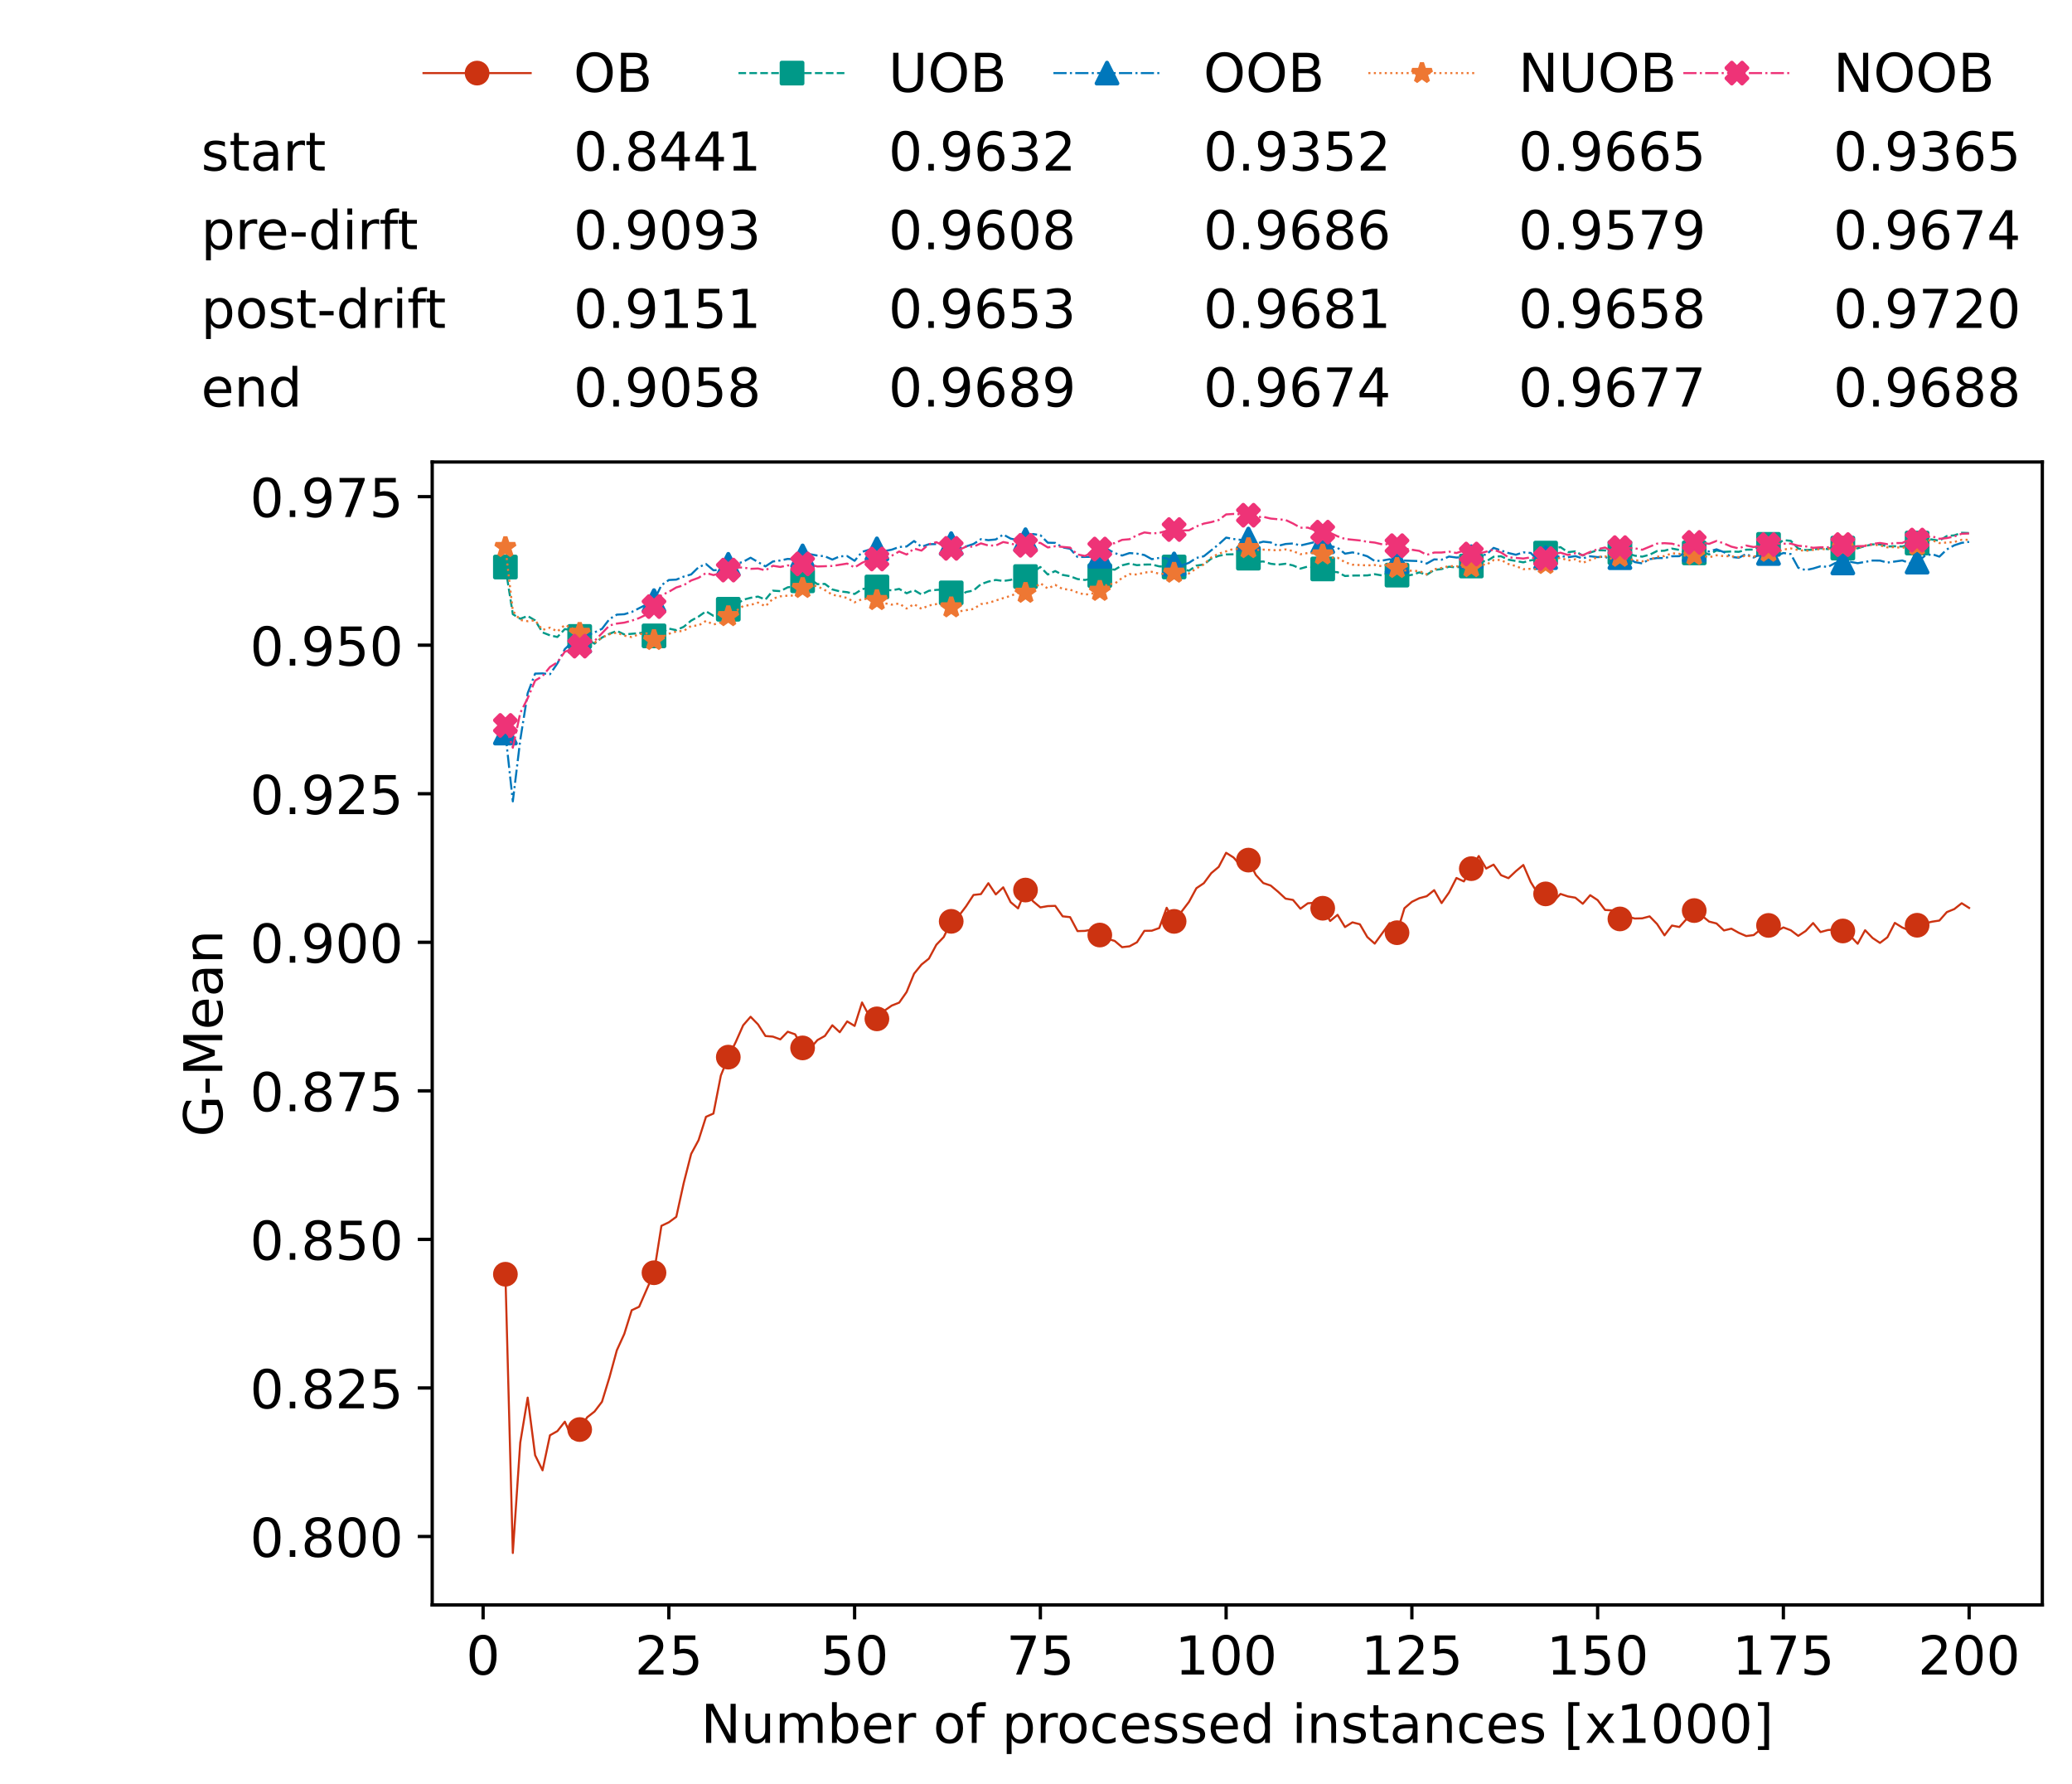 <?xml version="1.0" encoding="utf-8" standalone="no"?>
<!DOCTYPE svg PUBLIC "-//W3C//DTD SVG 1.1//EN"
  "http://www.w3.org/Graphics/SVG/1.1/DTD/svg11.dtd">
<!-- Created with matplotlib (https://matplotlib.org/) -->
<svg height="432.615pt" version="1.1" viewBox="0 0 502.65 432.615" width="502.65pt" xmlns="http://www.w3.org/2000/svg" xmlns:xlink="http://www.w3.org/1999/xlink">
 <defs>
  <style type="text/css">*{stroke-linecap:butt;stroke-linejoin:round;}</style>
 </defs>
 <g id="figure_1">
  <g id="patch_1">
   <path d="M 0 432.615 
L 502.65 432.615 
L 502.65 0 
L 0 0 
z
" style="fill:#ffffff;"/>
  </g>
  <g id="axes_1">
   <g id="patch_2">
    <path d="M 104.85 389.252 
L 495.45 389.252 
L 495.45 112.052 
L 104.85 112.052 
z
" style="fill:#ffffff;"/>
   </g>
   <g id="matplotlib.axis_1">
    <g id="xtick_1">
     <g id="line2d_1">
      <defs>
       <path d="M 0 0 
L 0 3.5 
" id="ma8c8183f8d" style="stroke:#000000;stroke-width:0.8;"/>
      </defs>
      <g>
       <use style="stroke:#000000;stroke-width:0.8;" x="117.197" xlink:href="#ma8c8183f8d" y="389.252"/>
      </g>
     </g>
     <g id="text_1">
      <!-- 0 -->
      <g transform="translate(113.061 406.13)scale(0.13 -0.13)">
       <defs>
        <path d="M 31.781 66.406 
Q 24.172 66.406 20.328 58.906 
Q 16.5 51.422 16.5 36.375 
Q 16.5 21.391 20.328 13.891 
Q 24.172 6.391 31.781 6.391 
Q 39.453 6.391 43.281 13.891 
Q 47.125 21.391 47.125 36.375 
Q 47.125 51.422 43.281 58.906 
Q 39.453 66.406 31.781 66.406 
z
M 31.781 74.219 
Q 44.047 74.219 50.516 64.516 
Q 56.984 54.828 56.984 36.375 
Q 56.984 17.969 50.516 8.266 
Q 44.047 -1.422 31.781 -1.422 
Q 19.531 -1.422 13.062 8.266 
Q 6.594 17.969 6.594 36.375 
Q 6.594 54.828 13.062 64.516 
Q 19.531 74.219 31.781 74.219 
z
" id="DejaVuSans-48"/>
       </defs>
       <use xlink:href="#DejaVuSans-48"/>
      </g>
     </g>
    </g>
    <g id="xtick_2">
     <g id="line2d_2">
      <g>
       <use style="stroke:#000000;stroke-width:0.8;" x="162.259" xlink:href="#ma8c8183f8d" y="389.252"/>
      </g>
     </g>
     <g id="text_2">
      <!-- 25 -->
      <g transform="translate(153.988 406.13)scale(0.13 -0.13)">
       <defs>
        <path d="M 19.188 8.297 
L 53.609 8.297 
L 53.609 0 
L 7.328 0 
L 7.328 8.297 
Q 12.938 14.109 22.625 23.891 
Q 32.328 33.688 34.812 36.531 
Q 39.547 41.844 41.422 45.531 
Q 43.312 49.219 43.312 52.781 
Q 43.312 58.594 39.234 62.25 
Q 35.156 65.922 28.609 65.922 
Q 23.969 65.922 18.812 64.312 
Q 13.672 62.703 7.812 59.422 
L 7.812 69.391 
Q 13.766 71.781 18.938 73 
Q 24.125 74.219 28.422 74.219 
Q 39.75 74.219 46.484 68.547 
Q 53.219 62.891 53.219 53.422 
Q 53.219 48.922 51.531 44.891 
Q 49.859 40.875 45.406 35.406 
Q 44.188 33.984 37.641 27.219 
Q 31.109 20.453 19.188 8.297 
z
" id="DejaVuSans-50"/>
        <path d="M 10.797 72.906 
L 49.516 72.906 
L 49.516 64.594 
L 19.828 64.594 
L 19.828 46.734 
Q 21.969 47.469 24.109 47.828 
Q 26.266 48.188 28.422 48.188 
Q 40.625 48.188 47.75 41.5 
Q 54.891 34.812 54.891 23.391 
Q 54.891 11.625 47.562 5.094 
Q 40.234 -1.422 26.906 -1.422 
Q 22.312 -1.422 17.547 -0.641 
Q 12.797 0.141 7.719 1.703 
L 7.719 11.625 
Q 12.109 9.234 16.797 8.062 
Q 21.484 6.891 26.703 6.891 
Q 35.156 6.891 40.078 11.328 
Q 45.016 15.766 45.016 23.391 
Q 45.016 31 40.078 35.438 
Q 35.156 39.891 26.703 39.891 
Q 22.75 39.891 18.812 39.016 
Q 14.891 38.141 10.797 36.281 
z
" id="DejaVuSans-53"/>
       </defs>
       <use xlink:href="#DejaVuSans-50"/>
       <use x="63.623" xlink:href="#DejaVuSans-53"/>
      </g>
     </g>
    </g>
    <g id="xtick_3">
     <g id="line2d_3">
      <g>
       <use style="stroke:#000000;stroke-width:0.8;" x="207.322" xlink:href="#ma8c8183f8d" y="389.252"/>
      </g>
     </g>
     <g id="text_3">
      <!-- 50 -->
      <g transform="translate(199.05 406.13)scale(0.13 -0.13)">
       <use xlink:href="#DejaVuSans-53"/>
       <use x="63.623" xlink:href="#DejaVuSans-48"/>
      </g>
     </g>
    </g>
    <g id="xtick_4">
     <g id="line2d_4">
      <g>
       <use style="stroke:#000000;stroke-width:0.8;" x="252.384" xlink:href="#ma8c8183f8d" y="389.252"/>
      </g>
     </g>
     <g id="text_4">
      <!-- 75 -->
      <g transform="translate(244.113 406.13)scale(0.13 -0.13)">
       <defs>
        <path d="M 8.203 72.906 
L 55.078 72.906 
L 55.078 68.703 
L 28.609 0 
L 18.312 0 
L 43.219 64.594 
L 8.203 64.594 
z
" id="DejaVuSans-55"/>
       </defs>
       <use xlink:href="#DejaVuSans-55"/>
       <use x="63.623" xlink:href="#DejaVuSans-53"/>
      </g>
     </g>
    </g>
    <g id="xtick_5">
     <g id="line2d_5">
      <g>
       <use style="stroke:#000000;stroke-width:0.8;" x="297.446" xlink:href="#ma8c8183f8d" y="389.252"/>
      </g>
     </g>
     <g id="text_5">
      <!-- 100 -->
      <g transform="translate(285.039 406.13)scale(0.13 -0.13)">
       <defs>
        <path d="M 12.406 8.297 
L 28.516 8.297 
L 28.516 63.922 
L 10.984 60.406 
L 10.984 69.391 
L 28.422 72.906 
L 38.281 72.906 
L 38.281 8.297 
L 54.391 8.297 
L 54.391 0 
L 12.406 0 
z
" id="DejaVuSans-49"/>
       </defs>
       <use xlink:href="#DejaVuSans-49"/>
       <use x="63.623" xlink:href="#DejaVuSans-48"/>
       <use x="127.246" xlink:href="#DejaVuSans-48"/>
      </g>
     </g>
    </g>
    <g id="xtick_6">
     <g id="line2d_6">
      <g>
       <use style="stroke:#000000;stroke-width:0.8;" x="342.509" xlink:href="#ma8c8183f8d" y="389.252"/>
      </g>
     </g>
     <g id="text_6">
      <!-- 125 -->
      <g transform="translate(330.102 406.13)scale(0.13 -0.13)">
       <use xlink:href="#DejaVuSans-49"/>
       <use x="63.623" xlink:href="#DejaVuSans-50"/>
       <use x="127.246" xlink:href="#DejaVuSans-53"/>
      </g>
     </g>
    </g>
    <g id="xtick_7">
     <g id="line2d_7">
      <g>
       <use style="stroke:#000000;stroke-width:0.8;" x="387.571" xlink:href="#ma8c8183f8d" y="389.252"/>
      </g>
     </g>
     <g id="text_7">
      <!-- 150 -->
      <g transform="translate(375.164 406.13)scale(0.13 -0.13)">
       <use xlink:href="#DejaVuSans-49"/>
       <use x="63.623" xlink:href="#DejaVuSans-53"/>
       <use x="127.246" xlink:href="#DejaVuSans-48"/>
      </g>
     </g>
    </g>
    <g id="xtick_8">
     <g id="line2d_8">
      <g>
       <use style="stroke:#000000;stroke-width:0.8;" x="432.633" xlink:href="#ma8c8183f8d" y="389.252"/>
      </g>
     </g>
     <g id="text_8">
      <!-- 175 -->
      <g transform="translate(420.226 406.13)scale(0.13 -0.13)">
       <use xlink:href="#DejaVuSans-49"/>
       <use x="63.623" xlink:href="#DejaVuSans-55"/>
       <use x="127.246" xlink:href="#DejaVuSans-53"/>
      </g>
     </g>
    </g>
    <g id="xtick_9">
     <g id="line2d_9">
      <g>
       <use style="stroke:#000000;stroke-width:0.8;" x="477.695" xlink:href="#ma8c8183f8d" y="389.252"/>
      </g>
     </g>
     <g id="text_9">
      <!-- 200 -->
      <g transform="translate(465.289 406.13)scale(0.13 -0.13)">
       <use xlink:href="#DejaVuSans-50"/>
       <use x="63.623" xlink:href="#DejaVuSans-48"/>
       <use x="127.246" xlink:href="#DejaVuSans-48"/>
      </g>
     </g>
    </g>
    <g id="text_10">
     <!-- Number of processed instances [x1000] -->
     <g transform="translate(170.025 422.711)scale(0.13 -0.13)">
      <defs>
       <path d="M 9.812 72.906 
L 23.094 72.906 
L 55.422 11.922 
L 55.422 72.906 
L 64.984 72.906 
L 64.984 0 
L 51.703 0 
L 19.391 60.984 
L 19.391 0 
L 9.812 0 
z
" id="DejaVuSans-78"/>
       <path d="M 8.5 21.578 
L 8.5 54.688 
L 17.484 54.688 
L 17.484 21.922 
Q 17.484 14.156 20.5 10.266 
Q 23.531 6.391 29.594 6.391 
Q 36.859 6.391 41.078 11.031 
Q 45.312 15.672 45.312 23.688 
L 45.312 54.688 
L 54.297 54.688 
L 54.297 0 
L 45.312 0 
L 45.312 8.406 
Q 42.047 3.422 37.719 1 
Q 33.406 -1.422 27.688 -1.422 
Q 18.266 -1.422 13.375 4.438 
Q 8.5 10.297 8.5 21.578 
z
M 31.109 56 
z
" id="DejaVuSans-117"/>
       <path d="M 52 44.188 
Q 55.375 50.25 60.062 53.125 
Q 64.75 56 71.094 56 
Q 79.641 56 84.281 50.016 
Q 88.922 44.047 88.922 33.016 
L 88.922 0 
L 79.891 0 
L 79.891 32.719 
Q 79.891 40.578 77.094 44.375 
Q 74.312 48.188 68.609 48.188 
Q 61.625 48.188 57.562 43.547 
Q 53.516 38.922 53.516 30.906 
L 53.516 0 
L 44.484 0 
L 44.484 32.719 
Q 44.484 40.625 41.703 44.406 
Q 38.922 48.188 33.109 48.188 
Q 26.219 48.188 22.156 43.531 
Q 18.109 38.875 18.109 30.906 
L 18.109 0 
L 9.078 0 
L 9.078 54.688 
L 18.109 54.688 
L 18.109 46.188 
Q 21.188 51.219 25.484 53.609 
Q 29.781 56 35.688 56 
Q 41.656 56 45.828 52.969 
Q 50 49.953 52 44.188 
z
" id="DejaVuSans-109"/>
       <path d="M 48.688 27.297 
Q 48.688 37.203 44.609 42.844 
Q 40.531 48.484 33.406 48.484 
Q 26.266 48.484 22.188 42.844 
Q 18.109 37.203 18.109 27.297 
Q 18.109 17.391 22.188 11.75 
Q 26.266 6.109 33.406 6.109 
Q 40.531 6.109 44.609 11.75 
Q 48.688 17.391 48.688 27.297 
z
M 18.109 46.391 
Q 20.953 51.266 25.266 53.625 
Q 29.594 56 35.594 56 
Q 45.562 56 51.781 48.094 
Q 58.016 40.188 58.016 27.297 
Q 58.016 14.406 51.781 6.484 
Q 45.562 -1.422 35.594 -1.422 
Q 29.594 -1.422 25.266 0.953 
Q 20.953 3.328 18.109 8.203 
L 18.109 0 
L 9.078 0 
L 9.078 75.984 
L 18.109 75.984 
z
" id="DejaVuSans-98"/>
       <path d="M 56.203 29.594 
L 56.203 25.203 
L 14.891 25.203 
Q 15.484 15.922 20.484 11.062 
Q 25.484 6.203 34.422 6.203 
Q 39.594 6.203 44.453 7.469 
Q 49.312 8.734 54.109 11.281 
L 54.109 2.781 
Q 49.266 0.734 44.188 -0.344 
Q 39.109 -1.422 33.891 -1.422 
Q 20.797 -1.422 13.156 6.188 
Q 5.516 13.812 5.516 26.812 
Q 5.516 40.234 12.766 48.109 
Q 20.016 56 32.328 56 
Q 43.359 56 49.781 48.891 
Q 56.203 41.797 56.203 29.594 
z
M 47.219 32.234 
Q 47.125 39.594 43.094 43.984 
Q 39.062 48.391 32.422 48.391 
Q 24.906 48.391 20.391 44.141 
Q 15.875 39.891 15.188 32.172 
z
" id="DejaVuSans-101"/>
       <path d="M 41.109 46.297 
Q 39.594 47.172 37.812 47.578 
Q 36.031 48 33.891 48 
Q 26.266 48 22.188 43.047 
Q 18.109 38.094 18.109 28.812 
L 18.109 0 
L 9.078 0 
L 9.078 54.688 
L 18.109 54.688 
L 18.109 46.188 
Q 20.953 51.172 25.484 53.578 
Q 30.031 56 36.531 56 
Q 37.453 56 38.578 55.875 
Q 39.703 55.766 41.062 55.516 
z
" id="DejaVuSans-114"/>
       <path id="DejaVuSans-32"/>
       <path d="M 30.609 48.391 
Q 23.391 48.391 19.188 42.75 
Q 14.984 37.109 14.984 27.297 
Q 14.984 17.484 19.156 11.844 
Q 23.344 6.203 30.609 6.203 
Q 37.797 6.203 41.984 11.859 
Q 46.188 17.531 46.188 27.297 
Q 46.188 37.016 41.984 42.703 
Q 37.797 48.391 30.609 48.391 
z
M 30.609 56 
Q 42.328 56 49.016 48.375 
Q 55.719 40.766 55.719 27.297 
Q 55.719 13.875 49.016 6.219 
Q 42.328 -1.422 30.609 -1.422 
Q 18.844 -1.422 12.172 6.219 
Q 5.516 13.875 5.516 27.297 
Q 5.516 40.766 12.172 48.375 
Q 18.844 56 30.609 56 
z
" id="DejaVuSans-111"/>
       <path d="M 37.109 75.984 
L 37.109 68.5 
L 28.516 68.5 
Q 23.688 68.5 21.797 66.547 
Q 19.922 64.594 19.922 59.516 
L 19.922 54.688 
L 34.719 54.688 
L 34.719 47.703 
L 19.922 47.703 
L 19.922 0 
L 10.891 0 
L 10.891 47.703 
L 2.297 47.703 
L 2.297 54.688 
L 10.891 54.688 
L 10.891 58.5 
Q 10.891 67.625 15.141 71.797 
Q 19.391 75.984 28.609 75.984 
z
" id="DejaVuSans-102"/>
       <path d="M 18.109 8.203 
L 18.109 -20.797 
L 9.078 -20.797 
L 9.078 54.688 
L 18.109 54.688 
L 18.109 46.391 
Q 20.953 51.266 25.266 53.625 
Q 29.594 56 35.594 56 
Q 45.562 56 51.781 48.094 
Q 58.016 40.188 58.016 27.297 
Q 58.016 14.406 51.781 6.484 
Q 45.562 -1.422 35.594 -1.422 
Q 29.594 -1.422 25.266 0.953 
Q 20.953 3.328 18.109 8.203 
z
M 48.688 27.297 
Q 48.688 37.203 44.609 42.844 
Q 40.531 48.484 33.406 48.484 
Q 26.266 48.484 22.188 42.844 
Q 18.109 37.203 18.109 27.297 
Q 18.109 17.391 22.188 11.75 
Q 26.266 6.109 33.406 6.109 
Q 40.531 6.109 44.609 11.75 
Q 48.688 17.391 48.688 27.297 
z
" id="DejaVuSans-112"/>
       <path d="M 48.781 52.594 
L 48.781 44.188 
Q 44.969 46.297 41.141 47.344 
Q 37.312 48.391 33.406 48.391 
Q 24.656 48.391 19.812 42.844 
Q 14.984 37.312 14.984 27.297 
Q 14.984 17.281 19.812 11.734 
Q 24.656 6.203 33.406 6.203 
Q 37.312 6.203 41.141 7.25 
Q 44.969 8.297 48.781 10.406 
L 48.781 2.094 
Q 45.016 0.344 40.984 -0.531 
Q 36.969 -1.422 32.422 -1.422 
Q 20.062 -1.422 12.781 6.344 
Q 5.516 14.109 5.516 27.297 
Q 5.516 40.672 12.859 48.328 
Q 20.219 56 33.016 56 
Q 37.156 56 41.109 55.141 
Q 45.062 54.297 48.781 52.594 
z
" id="DejaVuSans-99"/>
       <path d="M 44.281 53.078 
L 44.281 44.578 
Q 40.484 46.531 36.375 47.5 
Q 32.281 48.484 27.875 48.484 
Q 21.188 48.484 17.844 46.438 
Q 14.5 44.391 14.5 40.281 
Q 14.5 37.156 16.891 35.375 
Q 19.281 33.594 26.516 31.984 
L 29.594 31.297 
Q 39.156 29.25 43.188 25.516 
Q 47.219 21.781 47.219 15.094 
Q 47.219 7.469 41.188 3.016 
Q 35.156 -1.422 24.609 -1.422 
Q 20.219 -1.422 15.453 -0.562 
Q 10.688 0.297 5.422 2 
L 5.422 11.281 
Q 10.406 8.688 15.234 7.391 
Q 20.062 6.109 24.812 6.109 
Q 31.156 6.109 34.562 8.281 
Q 37.984 10.453 37.984 14.406 
Q 37.984 18.062 35.516 20.016 
Q 33.062 21.969 24.703 23.781 
L 21.578 24.516 
Q 13.234 26.266 9.516 29.906 
Q 5.812 33.547 5.812 39.891 
Q 5.812 47.609 11.281 51.797 
Q 16.75 56 26.812 56 
Q 31.781 56 36.172 55.266 
Q 40.578 54.547 44.281 53.078 
z
" id="DejaVuSans-115"/>
       <path d="M 45.406 46.391 
L 45.406 75.984 
L 54.391 75.984 
L 54.391 0 
L 45.406 0 
L 45.406 8.203 
Q 42.578 3.328 38.25 0.953 
Q 33.938 -1.422 27.875 -1.422 
Q 17.969 -1.422 11.734 6.484 
Q 5.516 14.406 5.516 27.297 
Q 5.516 40.188 11.734 48.094 
Q 17.969 56 27.875 56 
Q 33.938 56 38.25 53.625 
Q 42.578 51.266 45.406 46.391 
z
M 14.797 27.297 
Q 14.797 17.391 18.875 11.75 
Q 22.953 6.109 30.078 6.109 
Q 37.203 6.109 41.297 11.75 
Q 45.406 17.391 45.406 27.297 
Q 45.406 37.203 41.297 42.844 
Q 37.203 48.484 30.078 48.484 
Q 22.953 48.484 18.875 42.844 
Q 14.797 37.203 14.797 27.297 
z
" id="DejaVuSans-100"/>
       <path d="M 9.422 54.688 
L 18.406 54.688 
L 18.406 0 
L 9.422 0 
z
M 9.422 75.984 
L 18.406 75.984 
L 18.406 64.594 
L 9.422 64.594 
z
" id="DejaVuSans-105"/>
       <path d="M 54.891 33.016 
L 54.891 0 
L 45.906 0 
L 45.906 32.719 
Q 45.906 40.484 42.875 44.328 
Q 39.844 48.188 33.797 48.188 
Q 26.516 48.188 22.312 43.547 
Q 18.109 38.922 18.109 30.906 
L 18.109 0 
L 9.078 0 
L 9.078 54.688 
L 18.109 54.688 
L 18.109 46.188 
Q 21.344 51.125 25.703 53.562 
Q 30.078 56 35.797 56 
Q 45.219 56 50.047 50.172 
Q 54.891 44.344 54.891 33.016 
z
" id="DejaVuSans-110"/>
       <path d="M 18.312 70.219 
L 18.312 54.688 
L 36.812 54.688 
L 36.812 47.703 
L 18.312 47.703 
L 18.312 18.016 
Q 18.312 11.328 20.141 9.422 
Q 21.969 7.516 27.594 7.516 
L 36.812 7.516 
L 36.812 0 
L 27.594 0 
Q 17.188 0 13.234 3.875 
Q 9.281 7.766 9.281 18.016 
L 9.281 47.703 
L 2.688 47.703 
L 2.688 54.688 
L 9.281 54.688 
L 9.281 70.219 
z
" id="DejaVuSans-116"/>
       <path d="M 34.281 27.484 
Q 23.391 27.484 19.188 25 
Q 14.984 22.516 14.984 16.5 
Q 14.984 11.719 18.141 8.906 
Q 21.297 6.109 26.703 6.109 
Q 34.188 6.109 38.703 11.406 
Q 43.219 16.703 43.219 25.484 
L 43.219 27.484 
z
M 52.203 31.203 
L 52.203 0 
L 43.219 0 
L 43.219 8.297 
Q 40.141 3.328 35.547 0.953 
Q 30.953 -1.422 24.312 -1.422 
Q 15.922 -1.422 10.953 3.297 
Q 6 8.016 6 15.922 
Q 6 25.141 12.172 29.828 
Q 18.359 34.516 30.609 34.516 
L 43.219 34.516 
L 43.219 35.406 
Q 43.219 41.609 39.141 45 
Q 35.062 48.391 27.688 48.391 
Q 23 48.391 18.547 47.266 
Q 14.109 46.141 10.016 43.891 
L 10.016 52.203 
Q 14.938 54.109 19.578 55.047 
Q 24.219 56 28.609 56 
Q 40.484 56 46.344 49.844 
Q 52.203 43.703 52.203 31.203 
z
" id="DejaVuSans-97"/>
       <path d="M 8.594 75.984 
L 29.297 75.984 
L 29.297 69 
L 17.578 69 
L 17.578 -6.203 
L 29.297 -6.203 
L 29.297 -13.188 
L 8.594 -13.188 
z
" id="DejaVuSans-91"/>
       <path d="M 54.891 54.688 
L 35.109 28.078 
L 55.906 0 
L 45.312 0 
L 29.391 21.484 
L 13.484 0 
L 2.875 0 
L 24.125 28.609 
L 4.688 54.688 
L 15.281 54.688 
L 29.781 35.203 
L 44.281 54.688 
z
" id="DejaVuSans-120"/>
       <path d="M 30.422 75.984 
L 30.422 -13.188 
L 9.719 -13.188 
L 9.719 -6.203 
L 21.391 -6.203 
L 21.391 69 
L 9.719 69 
L 9.719 75.984 
z
" id="DejaVuSans-93"/>
      </defs>
      <use xlink:href="#DejaVuSans-78"/>
      <use x="74.805" xlink:href="#DejaVuSans-117"/>
      <use x="138.184" xlink:href="#DejaVuSans-109"/>
      <use x="235.596" xlink:href="#DejaVuSans-98"/>
      <use x="299.072" xlink:href="#DejaVuSans-101"/>
      <use x="360.596" xlink:href="#DejaVuSans-114"/>
      <use x="401.709" xlink:href="#DejaVuSans-32"/>
      <use x="433.496" xlink:href="#DejaVuSans-111"/>
      <use x="494.678" xlink:href="#DejaVuSans-102"/>
      <use x="529.883" xlink:href="#DejaVuSans-32"/>
      <use x="561.67" xlink:href="#DejaVuSans-112"/>
      <use x="625.146" xlink:href="#DejaVuSans-114"/>
      <use x="664.01" xlink:href="#DejaVuSans-111"/>
      <use x="725.191" xlink:href="#DejaVuSans-99"/>
      <use x="780.172" xlink:href="#DejaVuSans-101"/>
      <use x="841.695" xlink:href="#DejaVuSans-115"/>
      <use x="893.795" xlink:href="#DejaVuSans-115"/>
      <use x="945.895" xlink:href="#DejaVuSans-101"/>
      <use x="1007.418" xlink:href="#DejaVuSans-100"/>
      <use x="1070.895" xlink:href="#DejaVuSans-32"/>
      <use x="1102.682" xlink:href="#DejaVuSans-105"/>
      <use x="1130.465" xlink:href="#DejaVuSans-110"/>
      <use x="1193.844" xlink:href="#DejaVuSans-115"/>
      <use x="1245.943" xlink:href="#DejaVuSans-116"/>
      <use x="1285.152" xlink:href="#DejaVuSans-97"/>
      <use x="1346.432" xlink:href="#DejaVuSans-110"/>
      <use x="1409.811" xlink:href="#DejaVuSans-99"/>
      <use x="1464.791" xlink:href="#DejaVuSans-101"/>
      <use x="1526.314" xlink:href="#DejaVuSans-115"/>
      <use x="1578.414" xlink:href="#DejaVuSans-32"/>
      <use x="1610.201" xlink:href="#DejaVuSans-91"/>
      <use x="1649.215" xlink:href="#DejaVuSans-120"/>
      <use x="1708.395" xlink:href="#DejaVuSans-49"/>
      <use x="1772.018" xlink:href="#DejaVuSans-48"/>
      <use x="1835.641" xlink:href="#DejaVuSans-48"/>
      <use x="1899.264" xlink:href="#DejaVuSans-48"/>
      <use x="1962.887" xlink:href="#DejaVuSans-93"/>
     </g>
    </g>
   </g>
   <g id="matplotlib.axis_2">
    <g id="ytick_1">
     <g id="line2d_10">
      <defs>
       <path d="M 0 0 
L -3.5 0 
" id="m76a4d4dd72" style="stroke:#000000;stroke-width:0.8;"/>
      </defs>
      <g>
       <use style="stroke:#000000;stroke-width:0.8;" x="104.85" xlink:href="#m76a4d4dd72" y="372.653"/>
      </g>
     </g>
     <g id="text_11">
      <!-- 0.800 -->
      <g transform="translate(60.633 377.592)scale(0.13 -0.13)">
       <defs>
        <path d="M 10.688 12.406 
L 21 12.406 
L 21 0 
L 10.688 0 
z
" id="DejaVuSans-46"/>
        <path d="M 31.781 34.625 
Q 24.75 34.625 20.719 30.859 
Q 16.703 27.094 16.703 20.516 
Q 16.703 13.922 20.719 10.156 
Q 24.75 6.391 31.781 6.391 
Q 38.812 6.391 42.859 10.172 
Q 46.922 13.969 46.922 20.516 
Q 46.922 27.094 42.891 30.859 
Q 38.875 34.625 31.781 34.625 
z
M 21.922 38.812 
Q 15.578 40.375 12.031 44.719 
Q 8.5 49.078 8.5 55.328 
Q 8.5 64.062 14.719 69.141 
Q 20.953 74.219 31.781 74.219 
Q 42.672 74.219 48.875 69.141 
Q 55.078 64.062 55.078 55.328 
Q 55.078 49.078 51.531 44.719 
Q 48 40.375 41.703 38.812 
Q 48.828 37.156 52.797 32.312 
Q 56.781 27.484 56.781 20.516 
Q 56.781 9.906 50.312 4.234 
Q 43.844 -1.422 31.781 -1.422 
Q 19.734 -1.422 13.25 4.234 
Q 6.781 9.906 6.781 20.516 
Q 6.781 27.484 10.781 32.312 
Q 14.797 37.156 21.922 38.812 
z
M 18.312 54.391 
Q 18.312 48.734 21.844 45.562 
Q 25.391 42.391 31.781 42.391 
Q 38.141 42.391 41.719 45.562 
Q 45.312 48.734 45.312 54.391 
Q 45.312 60.062 41.719 63.234 
Q 38.141 66.406 31.781 66.406 
Q 25.391 66.406 21.844 63.234 
Q 18.312 60.062 18.312 54.391 
z
" id="DejaVuSans-56"/>
       </defs>
       <use xlink:href="#DejaVuSans-48"/>
       <use x="63.623" xlink:href="#DejaVuSans-46"/>
       <use x="95.41" xlink:href="#DejaVuSans-56"/>
       <use x="159.033" xlink:href="#DejaVuSans-48"/>
       <use x="222.656" xlink:href="#DejaVuSans-48"/>
      </g>
     </g>
    </g>
    <g id="ytick_2">
     <g id="line2d_11">
      <g>
       <use style="stroke:#000000;stroke-width:0.8;" x="104.85" xlink:href="#m76a4d4dd72" y="336.625"/>
      </g>
     </g>
     <g id="text_12">
      <!-- 0.825 -->
      <g transform="translate(60.633 341.564)scale(0.13 -0.13)">
       <use xlink:href="#DejaVuSans-48"/>
       <use x="63.623" xlink:href="#DejaVuSans-46"/>
       <use x="95.41" xlink:href="#DejaVuSans-56"/>
       <use x="159.033" xlink:href="#DejaVuSans-50"/>
       <use x="222.656" xlink:href="#DejaVuSans-53"/>
      </g>
     </g>
    </g>
    <g id="ytick_3">
     <g id="line2d_12">
      <g>
       <use style="stroke:#000000;stroke-width:0.8;" x="104.85" xlink:href="#m76a4d4dd72" y="300.596"/>
      </g>
     </g>
     <g id="text_13">
      <!-- 0.850 -->
      <g transform="translate(60.633 305.535)scale(0.13 -0.13)">
       <use xlink:href="#DejaVuSans-48"/>
       <use x="63.623" xlink:href="#DejaVuSans-46"/>
       <use x="95.41" xlink:href="#DejaVuSans-56"/>
       <use x="159.033" xlink:href="#DejaVuSans-53"/>
       <use x="222.656" xlink:href="#DejaVuSans-48"/>
      </g>
     </g>
    </g>
    <g id="ytick_4">
     <g id="line2d_13">
      <g>
       <use style="stroke:#000000;stroke-width:0.8;" x="104.85" xlink:href="#m76a4d4dd72" y="264.568"/>
      </g>
     </g>
     <g id="text_14">
      <!-- 0.875 -->
      <g transform="translate(60.633 269.507)scale(0.13 -0.13)">
       <use xlink:href="#DejaVuSans-48"/>
       <use x="63.623" xlink:href="#DejaVuSans-46"/>
       <use x="95.41" xlink:href="#DejaVuSans-56"/>
       <use x="159.033" xlink:href="#DejaVuSans-55"/>
       <use x="222.656" xlink:href="#DejaVuSans-53"/>
      </g>
     </g>
    </g>
    <g id="ytick_5">
     <g id="line2d_14">
      <g>
       <use style="stroke:#000000;stroke-width:0.8;" x="104.85" xlink:href="#m76a4d4dd72" y="228.539"/>
      </g>
     </g>
     <g id="text_15">
      <!-- 0.900 -->
      <g transform="translate(60.633 233.478)scale(0.13 -0.13)">
       <defs>
        <path d="M 10.984 1.516 
L 10.984 10.5 
Q 14.703 8.734 18.5 7.812 
Q 22.312 6.891 25.984 6.891 
Q 35.75 6.891 40.891 13.453 
Q 46.047 20.016 46.781 33.406 
Q 43.953 29.203 39.594 26.953 
Q 35.25 24.703 29.984 24.703 
Q 19.047 24.703 12.672 31.312 
Q 6.297 37.938 6.297 49.422 
Q 6.297 60.641 12.938 67.422 
Q 19.578 74.219 30.609 74.219 
Q 43.266 74.219 49.922 64.516 
Q 56.594 54.828 56.594 36.375 
Q 56.594 19.141 48.406 8.859 
Q 40.234 -1.422 26.422 -1.422 
Q 22.703 -1.422 18.891 -0.688 
Q 15.094 0.047 10.984 1.516 
z
M 30.609 32.422 
Q 37.25 32.422 41.125 36.953 
Q 45.016 41.5 45.016 49.422 
Q 45.016 57.281 41.125 61.844 
Q 37.25 66.406 30.609 66.406 
Q 23.969 66.406 20.094 61.844 
Q 16.219 57.281 16.219 49.422 
Q 16.219 41.5 20.094 36.953 
Q 23.969 32.422 30.609 32.422 
z
" id="DejaVuSans-57"/>
       </defs>
       <use xlink:href="#DejaVuSans-48"/>
       <use x="63.623" xlink:href="#DejaVuSans-46"/>
       <use x="95.41" xlink:href="#DejaVuSans-57"/>
       <use x="159.033" xlink:href="#DejaVuSans-48"/>
       <use x="222.656" xlink:href="#DejaVuSans-48"/>
      </g>
     </g>
    </g>
    <g id="ytick_6">
     <g id="line2d_15">
      <g>
       <use style="stroke:#000000;stroke-width:0.8;" x="104.85" xlink:href="#m76a4d4dd72" y="192.51"/>
      </g>
     </g>
     <g id="text_16">
      <!-- 0.925 -->
      <g transform="translate(60.633 197.449)scale(0.13 -0.13)">
       <use xlink:href="#DejaVuSans-48"/>
       <use x="63.623" xlink:href="#DejaVuSans-46"/>
       <use x="95.41" xlink:href="#DejaVuSans-57"/>
       <use x="159.033" xlink:href="#DejaVuSans-50"/>
       <use x="222.656" xlink:href="#DejaVuSans-53"/>
      </g>
     </g>
    </g>
    <g id="ytick_7">
     <g id="line2d_16">
      <g>
       <use style="stroke:#000000;stroke-width:0.8;" x="104.85" xlink:href="#m76a4d4dd72" y="156.482"/>
      </g>
     </g>
     <g id="text_17">
      <!-- 0.950 -->
      <g transform="translate(60.633 161.421)scale(0.13 -0.13)">
       <use xlink:href="#DejaVuSans-48"/>
       <use x="63.623" xlink:href="#DejaVuSans-46"/>
       <use x="95.41" xlink:href="#DejaVuSans-57"/>
       <use x="159.033" xlink:href="#DejaVuSans-53"/>
       <use x="222.656" xlink:href="#DejaVuSans-48"/>
      </g>
     </g>
    </g>
    <g id="ytick_8">
     <g id="line2d_17">
      <g>
       <use style="stroke:#000000;stroke-width:0.8;" x="104.85" xlink:href="#m76a4d4dd72" y="120.453"/>
      </g>
     </g>
     <g id="text_18">
      <!-- 0.975 -->
      <g transform="translate(60.633 125.392)scale(0.13 -0.13)">
       <use xlink:href="#DejaVuSans-48"/>
       <use x="63.623" xlink:href="#DejaVuSans-46"/>
       <use x="95.41" xlink:href="#DejaVuSans-57"/>
       <use x="159.033" xlink:href="#DejaVuSans-55"/>
       <use x="222.656" xlink:href="#DejaVuSans-53"/>
      </g>
     </g>
    </g>
    <g id="text_19">
     <!-- G-Mean -->
     <g transform="translate(53.93 275.744)rotate(-90)scale(0.13 -0.13)">
      <defs>
       <path d="M 59.516 10.406 
L 59.516 29.984 
L 43.406 29.984 
L 43.406 38.094 
L 69.281 38.094 
L 69.281 6.781 
Q 63.578 2.734 56.688 0.656 
Q 49.812 -1.422 42 -1.422 
Q 24.906 -1.422 15.25 8.562 
Q 5.609 18.562 5.609 36.375 
Q 5.609 54.25 15.25 64.234 
Q 24.906 74.219 42 74.219 
Q 49.125 74.219 55.547 72.453 
Q 61.969 70.703 67.391 67.281 
L 67.391 56.781 
Q 61.922 61.422 55.766 63.766 
Q 49.609 66.109 42.828 66.109 
Q 29.438 66.109 22.719 58.641 
Q 16.016 51.172 16.016 36.375 
Q 16.016 21.625 22.719 14.156 
Q 29.438 6.688 42.828 6.688 
Q 48.047 6.688 52.141 7.594 
Q 56.25 8.5 59.516 10.406 
z
" id="DejaVuSans-71"/>
       <path d="M 4.891 31.391 
L 31.203 31.391 
L 31.203 23.391 
L 4.891 23.391 
z
" id="DejaVuSans-45"/>
       <path d="M 9.812 72.906 
L 24.516 72.906 
L 43.109 23.297 
L 61.812 72.906 
L 76.516 72.906 
L 76.516 0 
L 66.891 0 
L 66.891 64.016 
L 48.094 14.016 
L 38.188 14.016 
L 19.391 64.016 
L 19.391 0 
L 9.812 0 
z
" id="DejaVuSans-77"/>
      </defs>
      <use xlink:href="#DejaVuSans-71"/>
      <use x="77.49" xlink:href="#DejaVuSans-45"/>
      <use x="113.574" xlink:href="#DejaVuSans-77"/>
      <use x="199.854" xlink:href="#DejaVuSans-101"/>
      <use x="261.377" xlink:href="#DejaVuSans-97"/>
      <use x="322.656" xlink:href="#DejaVuSans-110"/>
     </g>
    </g>
   </g>
   <g id="line2d_18"/>
   <g id="line2d_19"/>
   <g id="line2d_20"/>
   <g id="line2d_21"/>
   <g id="line2d_22"/>
   <g id="line2d_23">
    <path clip-path="url(#p187c79a076)" d="M 122.605 309.044 
L 124.407 376.652 
L 126.21 349.875 
L 128.012 338.971 
L 129.815 352.94 
L 131.617 356.603 
L 133.419 348.103 
L 135.222 347.093 
L 137.024 344.807 
L 138.827 348.846 
L 140.629 346.715 
L 142.432 343.75 
L 144.234 342.343 
L 146.037 339.97 
L 147.839 334.095 
L 149.642 327.487 
L 151.444 323.53 
L 153.247 317.774 
L 155.049 316.935 
L 158.654 308.681 
L 160.457 297.307 
L 162.259 296.45 
L 164.062 295.123 
L 165.864 286.928 
L 167.667 279.866 
L 169.469 276.519 
L 171.272 270.863 
L 173.074 270.073 
L 174.877 260.836 
L 176.679 256.391 
L 178.482 252.732 
L 180.284 248.67 
L 182.087 246.601 
L 183.889 248.45 
L 185.692 251.268 
L 187.494 251.413 
L 189.297 252.084 
L 191.099 250.228 
L 192.902 250.862 
L 194.704 254.156 
L 196.507 254.317 
L 198.309 252.255 
L 200.112 251.246 
L 201.914 248.664 
L 203.717 250.35 
L 205.519 247.727 
L 207.322 248.822 
L 209.124 243.134 
L 210.927 246.528 
L 212.729 247.11 
L 214.532 245.131 
L 216.334 243.886 
L 218.137 243.171 
L 219.939 240.594 
L 221.742 236.163 
L 223.544 233.938 
L 225.347 232.496 
L 227.149 229.136 
L 228.952 227.255 
L 230.754 223.456 
L 232.557 222.189 
L 234.359 219.814 
L 236.162 217.06 
L 237.964 216.85 
L 239.767 214.206 
L 241.569 216.923 
L 243.372 215.207 
L 245.174 218.81 
L 246.976 220.309 
L 248.779 215.867 
L 250.581 218.572 
L 252.384 220.076 
L 254.186 219.761 
L 255.989 219.703 
L 257.791 222.24 
L 259.594 222.437 
L 261.396 225.826 
L 263.199 225.77 
L 265.001 225.444 
L 266.804 226.78 
L 268.606 227.685 
L 270.409 228.201 
L 272.211 229.725 
L 274.014 229.513 
L 275.816 228.534 
L 277.619 225.763 
L 279.421 225.726 
L 281.224 225.083 
L 283.026 220.169 
L 284.829 223.466 
L 288.434 218.744 
L 290.236 215.42 
L 292.039 214.208 
L 293.841 211.77 
L 295.644 210.254 
L 297.446 206.833 
L 299.249 207.967 
L 301.051 210.014 
L 302.854 208.605 
L 304.656 212.197 
L 306.459 214.171 
L 308.261 214.777 
L 310.064 216.288 
L 311.866 217.951 
L 313.669 218.262 
L 315.471 220.396 
L 317.274 219.077 
L 319.076 218.948 
L 320.879 220.28 
L 322.681 223.374 
L 324.484 221.882 
L 326.286 224.842 
L 328.089 223.703 
L 329.891 224.165 
L 331.694 227.259 
L 333.496 228.857 
L 337.101 223.897 
L 338.904 226.214 
L 340.706 220.274 
L 342.509 218.726 
L 344.311 217.845 
L 346.114 217.358 
L 347.916 215.894 
L 349.719 219.03 
L 351.521 216.47 
L 353.324 212.941 
L 355.126 213.77 
L 358.731 207.612 
L 360.533 210.65 
L 362.336 209.699 
L 364.138 212.256 
L 365.941 212.986 
L 367.743 211.288 
L 369.546 209.788 
L 371.348 213.939 
L 373.151 216.856 
L 374.953 216.799 
L 376.756 218.703 
L 378.558 216.811 
L 380.361 217.414 
L 382.163 217.717 
L 383.966 219.194 
L 385.768 217.116 
L 387.571 218.307 
L 389.373 220.694 
L 391.176 220.808 
L 392.978 222.873 
L 394.781 222.302 
L 396.583 222.77 
L 398.386 222.729 
L 400.188 222.252 
L 401.991 224.106 
L 403.793 226.853 
L 405.596 224.479 
L 407.398 224.828 
L 411.003 220.844 
L 412.806 222.034 
L 414.608 223.512 
L 416.411 223.971 
L 418.213 225.664 
L 420.016 225.23 
L 421.818 226.241 
L 423.621 227.022 
L 425.423 226.791 
L 427.226 225.336 
L 429.028 224.445 
L 430.831 225.937 
L 432.633 224.935 
L 434.436 225.623 
L 436.238 226.979 
L 438.041 225.798 
L 439.843 223.87 
L 441.646 226.055 
L 443.448 225.558 
L 445.251 225.445 
L 447.053 225.794 
L 448.856 226.97 
L 450.658 228.896 
L 452.461 225.612 
L 454.263 227.488 
L 456.066 228.688 
L 457.868 227.322 
L 459.671 223.832 
L 461.473 224.949 
L 463.276 225.715 
L 465.078 224.403 
L 468.683 223.543 
L 470.485 223.262 
L 472.288 221.214 
L 474.09 220.484 
L 475.893 219.062 
L 477.695 220.207 
L 477.695 220.207 
" style="fill:none;stroke:#cc3311;stroke-linecap:square;stroke-width:0.5;"/>
    <defs>
     <path d="M 0 2.5 
C 0.663 2.5 1.299 2.237 1.768 1.768 
C 2.237 1.299 2.5 0.663 2.5 0 
C 2.5 -0.663 2.237 -1.299 1.768 -1.768 
C 1.299 -2.237 0.663 -2.5 0 -2.5 
C -0.663 -2.5 -1.299 -2.237 -1.768 -1.768 
C -2.237 -1.299 -2.5 -0.663 -2.5 0 
C -2.5 0.663 -2.237 1.299 -1.768 1.768 
C -1.299 2.237 -0.663 2.5 0 2.5 
z
" id="mec85d149da" style="stroke:#cc3311;"/>
    </defs>
    <g clip-path="url(#p187c79a076)">
     <use style="fill:#cc3311;stroke:#cc3311;" x="122.605" xlink:href="#mec85d149da" y="309.044"/>
     <use style="fill:#cc3311;stroke:#cc3311;" x="140.629" xlink:href="#mec85d149da" y="346.715"/>
     <use style="fill:#cc3311;stroke:#cc3311;" x="158.654" xlink:href="#mec85d149da" y="308.681"/>
     <use style="fill:#cc3311;stroke:#cc3311;" x="176.679" xlink:href="#mec85d149da" y="256.391"/>
     <use style="fill:#cc3311;stroke:#cc3311;" x="194.704" xlink:href="#mec85d149da" y="254.156"/>
     <use style="fill:#cc3311;stroke:#cc3311;" x="212.729" xlink:href="#mec85d149da" y="247.11"/>
     <use style="fill:#cc3311;stroke:#cc3311;" x="230.754" xlink:href="#mec85d149da" y="223.456"/>
     <use style="fill:#cc3311;stroke:#cc3311;" x="248.779" xlink:href="#mec85d149da" y="215.867"/>
     <use style="fill:#cc3311;stroke:#cc3311;" x="266.804" xlink:href="#mec85d149da" y="226.78"/>
     <use style="fill:#cc3311;stroke:#cc3311;" x="284.829" xlink:href="#mec85d149da" y="223.466"/>
     <use style="fill:#cc3311;stroke:#cc3311;" x="302.854" xlink:href="#mec85d149da" y="208.605"/>
     <use style="fill:#cc3311;stroke:#cc3311;" x="320.879" xlink:href="#mec85d149da" y="220.28"/>
     <use style="fill:#cc3311;stroke:#cc3311;" x="338.904" xlink:href="#mec85d149da" y="226.214"/>
     <use style="fill:#cc3311;stroke:#cc3311;" x="356.928" xlink:href="#mec85d149da" y="210.678"/>
     <use style="fill:#cc3311;stroke:#cc3311;" x="374.953" xlink:href="#mec85d149da" y="216.799"/>
     <use style="fill:#cc3311;stroke:#cc3311;" x="392.978" xlink:href="#mec85d149da" y="222.873"/>
     <use style="fill:#cc3311;stroke:#cc3311;" x="411.003" xlink:href="#mec85d149da" y="220.844"/>
     <use style="fill:#cc3311;stroke:#cc3311;" x="429.028" xlink:href="#mec85d149da" y="224.445"/>
     <use style="fill:#cc3311;stroke:#cc3311;" x="447.053" xlink:href="#mec85d149da" y="225.794"/>
     <use style="fill:#cc3311;stroke:#cc3311;" x="465.078" xlink:href="#mec85d149da" y="224.403"/>
    </g>
   </g>
   <g id="line2d_24"/>
   <g id="line2d_25"/>
   <g id="line2d_26"/>
   <g id="line2d_27"/>
   <g id="line2d_28">
    <path clip-path="url(#p187c79a076)" d="M 122.605 137.525 
L 124.407 148.96 
L 126.21 150.073 
L 128.012 149.402 
L 129.815 150.475 
L 131.617 153.384 
L 133.419 154.092 
L 135.222 154.492 
L 137.024 152.569 
L 138.827 152.863 
L 140.629 154.361 
L 142.432 154.985 
L 144.234 156.116 
L 146.037 154.625 
L 147.839 153.718 
L 149.642 153.018 
L 151.444 153.874 
L 155.049 153.558 
L 156.852 153.307 
L 158.654 154.223 
L 160.457 153.491 
L 162.259 152.461 
L 164.062 152.828 
L 165.864 152.025 
L 167.667 150.522 
L 169.469 149.532 
L 171.272 148.255 
L 173.074 149.354 
L 174.877 149.125 
L 176.679 147.763 
L 178.482 146.727 
L 180.284 145.461 
L 182.087 144.992 
L 183.889 144.693 
L 185.692 145.422 
L 187.494 143.257 
L 189.297 143.369 
L 191.099 142.444 
L 192.902 142.224 
L 194.704 140.868 
L 196.507 140.454 
L 198.309 141.68 
L 200.112 141.621 
L 201.914 142.957 
L 203.717 143.423 
L 205.519 143.626 
L 207.322 144.06 
L 209.124 142.906 
L 210.927 142.512 
L 212.729 142.362 
L 214.532 143.006 
L 216.334 143.184 
L 218.137 142.829 
L 219.939 143.891 
L 221.742 143.134 
L 223.544 144.185 
L 225.347 143.278 
L 227.149 143.067 
L 228.952 142.996 
L 232.557 144.687 
L 234.359 143.581 
L 236.162 143.226 
L 237.964 141.683 
L 239.767 141.05 
L 241.569 140.657 
L 243.372 140.904 
L 245.174 140.658 
L 246.976 140.005 
L 248.779 139.836 
L 250.581 138.818 
L 252.384 137.512 
L 254.186 139.338 
L 255.989 138.498 
L 257.791 139.435 
L 259.594 139.753 
L 261.396 140.442 
L 263.199 140.663 
L 265.001 140.327 
L 266.804 139.596 
L 268.606 137.926 
L 270.409 138.173 
L 272.211 137.107 
L 274.014 136.674 
L 275.816 137.075 
L 277.619 136.929 
L 279.421 136.906 
L 281.224 137.365 
L 284.829 137.516 
L 288.434 138.423 
L 290.236 137.18 
L 292.039 136.907 
L 293.841 135.496 
L 295.644 134.811 
L 297.446 134.47 
L 299.249 134.433 
L 301.051 135.062 
L 302.854 135.369 
L 304.656 136.278 
L 306.459 136.176 
L 308.261 136.73 
L 310.064 136.955 
L 311.866 136.732 
L 313.669 137.133 
L 315.471 137.907 
L 317.274 137.399 
L 319.076 137.604 
L 320.879 137.988 
L 322.681 138.636 
L 324.484 138.777 
L 326.286 139.701 
L 328.089 139.593 
L 331.694 139.556 
L 333.496 139.26 
L 335.299 139.568 
L 337.101 138.775 
L 338.904 139.486 
L 340.706 139.736 
L 342.509 139.414 
L 344.311 138.826 
L 346.114 139.399 
L 347.916 138.244 
L 349.719 138.025 
L 351.521 137.444 
L 353.324 137.613 
L 355.126 137.262 
L 356.928 137.277 
L 358.731 136.011 
L 360.533 136.185 
L 362.336 135.035 
L 364.138 134.91 
L 365.941 135.738 
L 369.546 136.388 
L 371.348 135.901 
L 373.151 135.624 
L 374.953 134.143 
L 376.756 133.156 
L 378.558 132.694 
L 380.361 133.919 
L 382.163 133.714 
L 383.966 134.733 
L 385.768 134.014 
L 387.571 133.451 
L 389.373 133.49 
L 391.176 134.617 
L 392.978 134.042 
L 394.781 134.208 
L 396.583 134.768 
L 398.386 135.009 
L 400.188 134.542 
L 401.991 133.645 
L 403.793 133.562 
L 405.596 133.048 
L 407.398 133.373 
L 409.201 134.16 
L 411.003 134.092 
L 412.806 133.776 
L 414.608 134.475 
L 416.411 133.508 
L 418.213 133.839 
L 420.016 133.754 
L 421.818 133.836 
L 423.621 133.316 
L 425.423 133.285 
L 427.226 132.293 
L 429.028 132.027 
L 430.831 132.286 
L 432.633 130.985 
L 434.436 131.172 
L 436.238 133.044 
L 438.041 133.4 
L 439.843 133.32 
L 441.646 132.947 
L 443.448 133.185 
L 445.251 132.312 
L 448.856 133.536 
L 452.461 132.425 
L 454.263 132.039 
L 456.066 132.04 
L 457.868 132.545 
L 459.671 132.482 
L 461.473 132.554 
L 463.276 132.055 
L 465.078 131.711 
L 466.881 130.569 
L 470.485 131.129 
L 472.288 130.008 
L 474.09 129.844 
L 475.893 129.221 
L 477.695 129.277 
L 477.695 129.277 
" style="fill:none;stroke:#009988;stroke-dasharray:1.85,0.8;stroke-dashoffset:0;stroke-width:0.5;"/>
    <defs>
     <path d="M -2.5 2.5 
L 2.5 2.5 
L 2.5 -2.5 
L -2.5 -2.5 
z
" id="m66517edfb8" style="stroke:#009988;stroke-linejoin:miter;"/>
    </defs>
    <g clip-path="url(#p187c79a076)">
     <use style="fill:#009988;stroke:#009988;stroke-linejoin:miter;" x="122.605" xlink:href="#m66517edfb8" y="137.525"/>
     <use style="fill:#009988;stroke:#009988;stroke-linejoin:miter;" x="140.629" xlink:href="#m66517edfb8" y="154.361"/>
     <use style="fill:#009988;stroke:#009988;stroke-linejoin:miter;" x="158.654" xlink:href="#m66517edfb8" y="154.223"/>
     <use style="fill:#009988;stroke:#009988;stroke-linejoin:miter;" x="176.679" xlink:href="#m66517edfb8" y="147.763"/>
     <use style="fill:#009988;stroke:#009988;stroke-linejoin:miter;" x="194.704" xlink:href="#m66517edfb8" y="140.868"/>
     <use style="fill:#009988;stroke:#009988;stroke-linejoin:miter;" x="212.729" xlink:href="#m66517edfb8" y="142.362"/>
     <use style="fill:#009988;stroke:#009988;stroke-linejoin:miter;" x="230.754" xlink:href="#m66517edfb8" y="143.79"/>
     <use style="fill:#009988;stroke:#009988;stroke-linejoin:miter;" x="248.779" xlink:href="#m66517edfb8" y="139.836"/>
     <use style="fill:#009988;stroke:#009988;stroke-linejoin:miter;" x="266.804" xlink:href="#m66517edfb8" y="139.596"/>
     <use style="fill:#009988;stroke:#009988;stroke-linejoin:miter;" x="284.829" xlink:href="#m66517edfb8" y="137.516"/>
     <use style="fill:#009988;stroke:#009988;stroke-linejoin:miter;" x="302.854" xlink:href="#m66517edfb8" y="135.369"/>
     <use style="fill:#009988;stroke:#009988;stroke-linejoin:miter;" x="320.879" xlink:href="#m66517edfb8" y="137.988"/>
     <use style="fill:#009988;stroke:#009988;stroke-linejoin:miter;" x="338.904" xlink:href="#m66517edfb8" y="139.486"/>
     <use style="fill:#009988;stroke:#009988;stroke-linejoin:miter;" x="356.928" xlink:href="#m66517edfb8" y="137.277"/>
     <use style="fill:#009988;stroke:#009988;stroke-linejoin:miter;" x="374.953" xlink:href="#m66517edfb8" y="134.143"/>
     <use style="fill:#009988;stroke:#009988;stroke-linejoin:miter;" x="392.978" xlink:href="#m66517edfb8" y="134.042"/>
     <use style="fill:#009988;stroke:#009988;stroke-linejoin:miter;" x="411.003" xlink:href="#m66517edfb8" y="134.092"/>
     <use style="fill:#009988;stroke:#009988;stroke-linejoin:miter;" x="429.028" xlink:href="#m66517edfb8" y="132.027"/>
     <use style="fill:#009988;stroke:#009988;stroke-linejoin:miter;" x="447.053" xlink:href="#m66517edfb8" y="132.936"/>
     <use style="fill:#009988;stroke:#009988;stroke-linejoin:miter;" x="465.078" xlink:href="#m66517edfb8" y="131.711"/>
    </g>
   </g>
   <g id="line2d_29"/>
   <g id="line2d_30"/>
   <g id="line2d_31"/>
   <g id="line2d_32"/>
   <g id="line2d_33">
    <path clip-path="url(#p187c79a076)" d="M 122.605 177.796 
L 124.407 194.36 
L 126.21 179.45 
L 128.012 168.126 
L 129.815 163.375 
L 131.617 163.321 
L 133.419 163.519 
L 135.222 160.895 
L 137.024 157.433 
L 138.827 155.7 
L 140.629 155.525 
L 142.432 154.087 
L 144.234 153.378 
L 146.037 152.517 
L 147.839 150.159 
L 149.642 149.07 
L 151.444 148.972 
L 153.247 148.424 
L 158.654 145.672 
L 160.457 141.93 
L 162.259 140.669 
L 164.062 140.575 
L 165.864 139.847 
L 167.667 139.318 
L 169.469 137.569 
L 171.272 136.79 
L 173.074 138.313 
L 174.877 138.203 
L 176.679 136.867 
L 178.482 136.783 
L 180.284 136.261 
L 182.087 135.266 
L 185.692 137.371 
L 187.494 136.181 
L 189.297 135.936 
L 191.099 135.553 
L 192.902 135.668 
L 194.704 134.826 
L 196.507 134.407 
L 198.309 134.745 
L 200.112 134.921 
L 201.914 135.717 
L 203.717 134.934 
L 205.519 134.865 
L 207.322 136.012 
L 209.124 133.85 
L 210.927 133.299 
L 212.729 133.116 
L 214.532 133.653 
L 216.334 133.313 
L 218.137 132.657 
L 219.939 132.541 
L 221.742 131.218 
L 223.544 132.619 
L 225.347 131.995 
L 230.754 131.855 
L 232.557 133.004 
L 234.359 132.53 
L 236.162 131.931 
L 237.964 130.761 
L 239.767 131.011 
L 241.569 130.835 
L 243.372 129.64 
L 245.174 130.631 
L 246.976 131.023 
L 248.779 130.897 
L 250.581 129.519 
L 252.384 129.792 
L 254.186 131.622 
L 255.989 131.665 
L 257.791 132.76 
L 259.594 133.085 
L 261.396 135.097 
L 265.001 135.046 
L 266.804 134.93 
L 268.606 133.17 
L 270.409 134.137 
L 272.211 134.737 
L 274.014 134.137 
L 275.816 134.274 
L 277.619 134.615 
L 279.421 135.622 
L 281.224 135.314 
L 283.026 135.392 
L 284.829 136.771 
L 286.631 137.156 
L 288.434 136.5 
L 290.236 135.313 
L 292.039 134.912 
L 295.644 132.022 
L 297.446 130.389 
L 299.249 130.726 
L 301.051 130.941 
L 302.854 130.737 
L 304.656 131.855 
L 306.459 131.369 
L 308.261 131.56 
L 310.064 132.391 
L 311.866 131.934 
L 313.669 131.804 
L 315.471 132.296 
L 319.076 131.45 
L 320.879 131.411 
L 322.681 132.42 
L 324.484 132.856 
L 326.286 134.284 
L 328.089 133.977 
L 329.891 134.355 
L 331.694 134.917 
L 333.496 136.066 
L 335.299 135.969 
L 337.101 135.629 
L 338.904 136.214 
L 340.706 135.962 
L 344.311 136.081 
L 346.114 136.677 
L 347.916 135.669 
L 349.719 135.746 
L 351.521 134.981 
L 353.324 135.225 
L 356.928 135.021 
L 358.731 134.592 
L 360.533 134.553 
L 362.336 132.88 
L 365.941 134.131 
L 367.743 134.543 
L 369.546 133.963 
L 371.348 134.111 
L 373.151 135.996 
L 374.953 135.248 
L 376.756 135.303 
L 378.558 134.834 
L 380.361 135.157 
L 382.163 134.88 
L 383.966 135.442 
L 385.768 134.91 
L 387.571 135.123 
L 389.373 135.005 
L 391.176 136.123 
L 392.978 135.259 
L 394.781 135.131 
L 396.583 136.326 
L 398.386 136.639 
L 400.188 135.621 
L 401.991 135.341 
L 403.793 135.35 
L 405.596 134.916 
L 407.398 134.893 
L 409.201 133.571 
L 411.003 133.45 
L 412.806 133.689 
L 414.608 133.738 
L 416.411 133.228 
L 418.213 133.913 
L 420.016 135.082 
L 421.818 135.273 
L 423.621 134.362 
L 425.423 135.215 
L 427.226 134.335 
L 429.028 134.238 
L 430.831 134.825 
L 432.633 134.122 
L 434.436 134.393 
L 436.238 137.7 
L 438.041 138.272 
L 439.843 137.886 
L 441.646 137.336 
L 443.448 137.492 
L 445.251 136.526 
L 447.053 136.534 
L 448.856 136.256 
L 450.658 136.592 
L 454.263 135.949 
L 456.066 135.961 
L 457.868 136.447 
L 461.473 135.933 
L 463.276 136.556 
L 465.078 136.337 
L 466.881 134.863 
L 468.683 134.391 
L 470.485 135.005 
L 472.288 133.25 
L 474.09 132.256 
L 475.893 131.657 
L 477.695 131.412 
L 477.695 131.412 
" style="fill:none;stroke:#0077bb;stroke-dasharray:3.2,0.8,0.5,0.8;stroke-dashoffset:0;stroke-width:0.5;"/>
    <defs>
     <path d="M 0 -2.5 
L -2.5 2.5 
L 2.5 2.5 
z
" id="mca35d4069f" style="stroke:#0077bb;stroke-linejoin:miter;"/>
    </defs>
    <g clip-path="url(#p187c79a076)">
     <use style="fill:#0077bb;stroke:#0077bb;stroke-linejoin:miter;" x="122.605" xlink:href="#mca35d4069f" y="177.796"/>
     <use style="fill:#0077bb;stroke:#0077bb;stroke-linejoin:miter;" x="140.629" xlink:href="#mca35d4069f" y="155.525"/>
     <use style="fill:#0077bb;stroke:#0077bb;stroke-linejoin:miter;" x="158.654" xlink:href="#mca35d4069f" y="145.672"/>
     <use style="fill:#0077bb;stroke:#0077bb;stroke-linejoin:miter;" x="176.679" xlink:href="#mca35d4069f" y="136.867"/>
     <use style="fill:#0077bb;stroke:#0077bb;stroke-linejoin:miter;" x="194.704" xlink:href="#mca35d4069f" y="134.826"/>
     <use style="fill:#0077bb;stroke:#0077bb;stroke-linejoin:miter;" x="212.729" xlink:href="#mca35d4069f" y="133.116"/>
     <use style="fill:#0077bb;stroke:#0077bb;stroke-linejoin:miter;" x="230.754" xlink:href="#mca35d4069f" y="131.855"/>
     <use style="fill:#0077bb;stroke:#0077bb;stroke-linejoin:miter;" x="248.779" xlink:href="#mca35d4069f" y="130.897"/>
     <use style="fill:#0077bb;stroke:#0077bb;stroke-linejoin:miter;" x="266.804" xlink:href="#mca35d4069f" y="134.93"/>
     <use style="fill:#0077bb;stroke:#0077bb;stroke-linejoin:miter;" x="284.829" xlink:href="#mca35d4069f" y="136.771"/>
     <use style="fill:#0077bb;stroke:#0077bb;stroke-linejoin:miter;" x="302.854" xlink:href="#mca35d4069f" y="130.737"/>
     <use style="fill:#0077bb;stroke:#0077bb;stroke-linejoin:miter;" x="320.879" xlink:href="#mca35d4069f" y="131.411"/>
     <use style="fill:#0077bb;stroke:#0077bb;stroke-linejoin:miter;" x="338.904" xlink:href="#mca35d4069f" y="136.214"/>
     <use style="fill:#0077bb;stroke:#0077bb;stroke-linejoin:miter;" x="356.928" xlink:href="#mca35d4069f" y="135.021"/>
     <use style="fill:#0077bb;stroke:#0077bb;stroke-linejoin:miter;" x="374.953" xlink:href="#mca35d4069f" y="135.248"/>
     <use style="fill:#0077bb;stroke:#0077bb;stroke-linejoin:miter;" x="392.978" xlink:href="#mca35d4069f" y="135.259"/>
     <use style="fill:#0077bb;stroke:#0077bb;stroke-linejoin:miter;" x="411.003" xlink:href="#mca35d4069f" y="133.45"/>
     <use style="fill:#0077bb;stroke:#0077bb;stroke-linejoin:miter;" x="429.028" xlink:href="#mca35d4069f" y="134.238"/>
     <use style="fill:#0077bb;stroke:#0077bb;stroke-linejoin:miter;" x="447.053" xlink:href="#mca35d4069f" y="136.534"/>
     <use style="fill:#0077bb;stroke:#0077bb;stroke-linejoin:miter;" x="465.078" xlink:href="#mca35d4069f" y="136.337"/>
    </g>
   </g>
   <g id="line2d_34"/>
   <g id="line2d_35"/>
   <g id="line2d_36"/>
   <g id="line2d_37"/>
   <g id="line2d_38">
    <path clip-path="url(#p187c79a076)" d="M 122.605 132.711 
L 124.407 148.169 
L 126.21 150.368 
L 128.012 150.664 
L 129.815 150.452 
L 131.617 152.782 
L 133.419 152.224 
L 135.222 153.166 
L 137.024 151.574 
L 138.827 152.376 
L 144.234 155.858 
L 146.037 154.623 
L 147.839 153.828 
L 149.642 153.429 
L 151.444 154.166 
L 153.247 154.519 
L 155.049 153.81 
L 156.852 153.596 
L 158.654 155.249 
L 160.457 154.599 
L 162.259 153.725 
L 164.062 153.157 
L 165.864 153.018 
L 167.667 151.813 
L 169.469 151.699 
L 171.272 150.581 
L 173.074 151.471 
L 174.877 150.961 
L 176.679 149.474 
L 180.284 146.985 
L 182.087 146.72 
L 183.889 146.15 
L 185.692 147.048 
L 187.494 145.211 
L 189.297 144.635 
L 191.099 144.467 
L 192.902 144.439 
L 194.704 142.629 
L 196.507 141.89 
L 198.309 142.196 
L 200.112 143.114 
L 201.914 144.249 
L 203.717 144.579 
L 205.519 145.033 
L 207.322 146.088 
L 209.124 145.308 
L 210.927 145.206 
L 212.729 145.572 
L 214.532 146.292 
L 216.334 146.648 
L 218.137 146.368 
L 219.939 147.588 
L 221.742 146.515 
L 223.544 147.661 
L 225.347 146.856 
L 227.149 146.517 
L 228.952 146.496 
L 230.754 147.331 
L 232.557 148.298 
L 236.162 147.691 
L 237.964 146.518 
L 239.767 146.233 
L 243.372 145.063 
L 245.174 144.518 
L 246.976 143.771 
L 248.779 143.81 
L 250.581 142.897 
L 252.384 141.449 
L 254.186 142.746 
L 255.989 141.853 
L 257.791 142.854 
L 259.594 143.008 
L 261.396 143.715 
L 263.199 144.23 
L 265.001 143.939 
L 266.804 143.332 
L 268.606 141.715 
L 270.409 141.571 
L 272.211 140.165 
L 274.014 139.239 
L 275.816 139.345 
L 277.619 138.865 
L 279.421 138.683 
L 281.224 139.152 
L 283.026 139.185 
L 284.829 138.93 
L 286.631 138.474 
L 288.434 139.083 
L 290.236 137.84 
L 292.039 136.896 
L 293.841 135.198 
L 295.644 134.294 
L 299.249 133.123 
L 301.051 133.211 
L 302.854 132.968 
L 304.656 133.42 
L 306.459 133.303 
L 310.064 133.471 
L 311.866 133.248 
L 313.669 133.651 
L 315.471 134.424 
L 317.274 134.124 
L 319.076 134.123 
L 320.879 134.509 
L 322.681 135.248 
L 324.484 135.265 
L 326.286 136.353 
L 328.089 136.959 
L 331.694 137.125 
L 333.496 137.036 
L 335.299 137.343 
L 337.101 136.637 
L 338.904 137.774 
L 340.706 138.356 
L 344.311 138.505 
L 346.114 139.287 
L 347.916 138.051 
L 349.719 137.749 
L 351.521 137.289 
L 353.324 137.335 
L 355.126 137.527 
L 356.928 137.584 
L 358.731 136.772 
L 360.533 137.029 
L 362.336 135.84 
L 364.138 135.797 
L 365.941 136.793 
L 367.743 137.283 
L 369.546 138.043 
L 371.348 137.957 
L 373.151 138.093 
L 374.953 136.816 
L 376.756 135.728 
L 378.558 135.267 
L 380.361 135.939 
L 382.163 135.649 
L 383.966 136.506 
L 387.571 135.142 
L 389.373 134.932 
L 391.176 135.639 
L 392.978 135.064 
L 394.781 135.515 
L 398.386 136.138 
L 400.188 135.794 
L 401.991 135.019 
L 403.793 134.863 
L 405.596 134.185 
L 407.398 134.311 
L 409.201 134.93 
L 411.003 134.658 
L 412.806 134.69 
L 414.608 135.174 
L 416.411 134.675 
L 418.213 134.882 
L 420.016 134.918 
L 421.818 135.123 
L 423.621 134.77 
L 425.423 135.028 
L 427.226 134.16 
L 429.028 133.854 
L 430.831 133.989 
L 432.633 133.299 
L 434.436 133.014 
L 436.238 133.409 
L 438.041 133.6 
L 441.646 133.146 
L 443.448 133.223 
L 445.251 132.43 
L 447.053 132.594 
L 448.856 133.154 
L 450.658 132.89 
L 452.461 132.299 
L 454.263 132.078 
L 456.066 132.285 
L 457.868 132.752 
L 459.671 132.686 
L 461.473 132.885 
L 463.276 132.429 
L 465.078 132.252 
L 466.881 131.072 
L 468.683 131.021 
L 470.485 131.712 
L 474.09 131.45 
L 475.893 130.909 
L 477.695 130.922 
L 477.695 130.922 
" style="fill:none;stroke:#ee7733;stroke-dasharray:0.5,0.825;stroke-dashoffset:0;stroke-width:0.5;"/>
    <defs>
     <path d="M 0 -2.5 
L -0.561 -0.773 
L -2.378 -0.773 
L -0.908 0.295 
L -1.469 2.023 
L -0 0.955 
L 1.469 2.023 
L 0.908 0.295 
L 2.378 -0.773 
L 0.561 -0.773 
z
" id="md4760cd89d" style="stroke:#ee7733;stroke-linejoin:bevel;"/>
    </defs>
    <g clip-path="url(#p187c79a076)">
     <use style="fill:#ee7733;stroke:#ee7733;stroke-linejoin:bevel;" x="122.605" xlink:href="#md4760cd89d" y="132.711"/>
     <use style="fill:#ee7733;stroke:#ee7733;stroke-linejoin:bevel;" x="140.629" xlink:href="#md4760cd89d" y="153.511"/>
     <use style="fill:#ee7733;stroke:#ee7733;stroke-linejoin:bevel;" x="158.654" xlink:href="#md4760cd89d" y="155.249"/>
     <use style="fill:#ee7733;stroke:#ee7733;stroke-linejoin:bevel;" x="176.679" xlink:href="#md4760cd89d" y="149.474"/>
     <use style="fill:#ee7733;stroke:#ee7733;stroke-linejoin:bevel;" x="194.704" xlink:href="#md4760cd89d" y="142.629"/>
     <use style="fill:#ee7733;stroke:#ee7733;stroke-linejoin:bevel;" x="212.729" xlink:href="#md4760cd89d" y="145.572"/>
     <use style="fill:#ee7733;stroke:#ee7733;stroke-linejoin:bevel;" x="230.754" xlink:href="#md4760cd89d" y="147.331"/>
     <use style="fill:#ee7733;stroke:#ee7733;stroke-linejoin:bevel;" x="248.779" xlink:href="#md4760cd89d" y="143.81"/>
     <use style="fill:#ee7733;stroke:#ee7733;stroke-linejoin:bevel;" x="266.804" xlink:href="#md4760cd89d" y="143.332"/>
     <use style="fill:#ee7733;stroke:#ee7733;stroke-linejoin:bevel;" x="284.829" xlink:href="#md4760cd89d" y="138.93"/>
     <use style="fill:#ee7733;stroke:#ee7733;stroke-linejoin:bevel;" x="302.854" xlink:href="#md4760cd89d" y="132.968"/>
     <use style="fill:#ee7733;stroke:#ee7733;stroke-linejoin:bevel;" x="320.879" xlink:href="#md4760cd89d" y="134.509"/>
     <use style="fill:#ee7733;stroke:#ee7733;stroke-linejoin:bevel;" x="338.904" xlink:href="#md4760cd89d" y="137.774"/>
     <use style="fill:#ee7733;stroke:#ee7733;stroke-linejoin:bevel;" x="356.928" xlink:href="#md4760cd89d" y="137.584"/>
     <use style="fill:#ee7733;stroke:#ee7733;stroke-linejoin:bevel;" x="374.953" xlink:href="#md4760cd89d" y="136.816"/>
     <use style="fill:#ee7733;stroke:#ee7733;stroke-linejoin:bevel;" x="392.978" xlink:href="#md4760cd89d" y="135.064"/>
     <use style="fill:#ee7733;stroke:#ee7733;stroke-linejoin:bevel;" x="411.003" xlink:href="#md4760cd89d" y="134.658"/>
     <use style="fill:#ee7733;stroke:#ee7733;stroke-linejoin:bevel;" x="429.028" xlink:href="#md4760cd89d" y="133.854"/>
     <use style="fill:#ee7733;stroke:#ee7733;stroke-linejoin:bevel;" x="447.053" xlink:href="#md4760cd89d" y="132.594"/>
     <use style="fill:#ee7733;stroke:#ee7733;stroke-linejoin:bevel;" x="465.078" xlink:href="#md4760cd89d" y="132.252"/>
    </g>
   </g>
   <g id="line2d_39"/>
   <g id="line2d_40"/>
   <g id="line2d_41"/>
   <g id="line2d_42"/>
   <g id="line2d_43">
    <path clip-path="url(#p187c79a076)" d="M 122.605 175.941 
L 124.407 181.356 
L 126.21 172.912 
L 128.012 169.352 
L 129.815 165.069 
L 131.617 163.98 
L 133.419 161.775 
L 135.222 160.616 
L 137.024 158.067 
L 144.234 155.447 
L 147.839 151.711 
L 149.642 151.239 
L 151.444 151.011 
L 153.247 150.537 
L 155.049 149.906 
L 156.852 149.032 
L 158.654 147.12 
L 160.457 144.38 
L 162.259 143.527 
L 164.062 142.477 
L 165.864 141.934 
L 167.667 140.788 
L 169.469 140.133 
L 171.272 138.972 
L 173.074 139.47 
L 174.877 139.039 
L 176.679 138.265 
L 178.482 137.659 
L 180.284 137.628 
L 182.087 137.965 
L 183.889 137.882 
L 185.692 138.335 
L 187.494 137.221 
L 189.297 137.506 
L 191.099 137.127 
L 192.902 137.258 
L 194.704 136.761 
L 196.507 136.95 
L 198.309 137.388 
L 201.914 137.265 
L 205.519 136.686 
L 207.322 137.626 
L 209.124 136.504 
L 210.927 135.708 
L 212.729 135.575 
L 214.532 135.659 
L 216.334 134.78 
L 218.137 133.75 
L 219.939 134.494 
L 221.742 133.038 
L 223.544 133.539 
L 225.347 131.999 
L 227.149 131.5 
L 228.952 132.367 
L 230.754 132.997 
L 232.557 133.406 
L 234.359 132.583 
L 236.162 132.586 
L 237.964 131.786 
L 239.767 132.303 
L 241.569 132.311 
L 243.372 131.456 
L 245.174 131.81 
L 246.976 132.342 
L 248.779 132.256 
L 250.581 131.703 
L 252.384 131.672 
L 254.186 132.776 
L 255.989 132.481 
L 259.594 132.81 
L 261.396 134.489 
L 263.199 134.831 
L 266.804 133.163 
L 268.606 131.861 
L 270.409 131.736 
L 272.211 130.935 
L 274.014 130.777 
L 275.816 129.824 
L 277.619 129.134 
L 279.421 129.377 
L 281.224 129.248 
L 283.026 128.743 
L 284.829 128.432 
L 286.631 128.652 
L 288.434 128.623 
L 290.236 127.682 
L 292.039 126.991 
L 293.841 126.627 
L 295.644 126.124 
L 297.446 124.765 
L 299.249 124.652 
L 301.051 124.75 
L 302.854 124.961 
L 304.656 125.454 
L 306.459 125.338 
L 308.261 125.769 
L 311.866 126.104 
L 313.669 126.963 
L 315.471 127.989 
L 317.274 127.971 
L 319.076 128.619 
L 320.879 129.066 
L 322.681 129.225 
L 324.484 130.076 
L 326.286 130.715 
L 329.891 131.079 
L 331.694 131.397 
L 333.496 131.593 
L 335.299 132.022 
L 337.101 131.968 
L 338.904 132.344 
L 340.706 133.051 
L 344.311 133.61 
L 346.114 134.574 
L 347.916 134.013 
L 349.719 134.002 
L 351.521 133.785 
L 353.324 134.123 
L 355.126 133.533 
L 356.928 134.368 
L 358.731 134.284 
L 362.336 133.305 
L 364.138 134.001 
L 365.941 135.161 
L 369.546 135.465 
L 371.348 135.181 
L 373.151 135.579 
L 374.953 135.473 
L 376.756 134.467 
L 378.558 134.048 
L 380.361 134.598 
L 382.163 134.173 
L 383.966 134.667 
L 385.768 133.843 
L 387.571 133.201 
L 389.373 132.795 
L 391.176 133.798 
L 392.978 132.814 
L 396.583 132.978 
L 398.386 133.339 
L 401.991 131.846 
L 403.793 131.736 
L 405.596 131.856 
L 407.398 132.342 
L 411.003 131.554 
L 412.806 131.587 
L 414.608 131.905 
L 416.411 131.198 
L 418.213 131.793 
L 420.016 132.581 
L 421.818 133.016 
L 423.621 132.313 
L 425.423 132.682 
L 429.028 132.093 
L 430.831 131.904 
L 434.436 131.845 
L 436.238 132.362 
L 438.041 132.515 
L 439.843 132.865 
L 441.646 132.74 
L 443.448 132.736 
L 445.251 132.285 
L 447.053 132.075 
L 448.856 132.676 
L 450.658 132.455 
L 452.461 132.421 
L 454.263 131.909 
L 456.066 131.684 
L 457.868 131.981 
L 459.671 131.71 
L 461.473 131.701 
L 463.276 130.81 
L 465.078 130.976 
L 466.881 130.325 
L 468.683 130.072 
L 470.485 130.679 
L 472.288 130.499 
L 474.09 130.119 
L 475.893 129.455 
L 477.695 129.385 
L 477.695 129.385 
" style="fill:none;stroke:#ee3377;stroke-dasharray:3.2,0.8,0.5,0.8;stroke-dashoffset:0;stroke-width:0.5;"/>
    <defs>
     <path d="M -1.25 2.5 
L 0 1.25 
L 1.25 2.5 
L 2.5 1.25 
L 1.25 0 
L 2.5 -1.25 
L 1.25 -2.5 
L 0 -1.25 
L -1.25 -2.5 
L -2.5 -1.25 
L -1.25 0 
L -2.5 1.25 
z
" id="md3d433c10a" style="stroke:#ee3377;stroke-linejoin:miter;"/>
    </defs>
    <g clip-path="url(#p187c79a076)">
     <use style="fill:#ee3377;stroke:#ee3377;stroke-linejoin:miter;" x="122.605" xlink:href="#md3d433c10a" y="175.941"/>
     <use style="fill:#ee3377;stroke:#ee3377;stroke-linejoin:miter;" x="140.629" xlink:href="#md3d433c10a" y="156.71"/>
     <use style="fill:#ee3377;stroke:#ee3377;stroke-linejoin:miter;" x="158.654" xlink:href="#md3d433c10a" y="147.12"/>
     <use style="fill:#ee3377;stroke:#ee3377;stroke-linejoin:miter;" x="176.679" xlink:href="#md3d433c10a" y="138.265"/>
     <use style="fill:#ee3377;stroke:#ee3377;stroke-linejoin:miter;" x="194.704" xlink:href="#md3d433c10a" y="136.761"/>
     <use style="fill:#ee3377;stroke:#ee3377;stroke-linejoin:miter;" x="212.729" xlink:href="#md3d433c10a" y="135.575"/>
     <use style="fill:#ee3377;stroke:#ee3377;stroke-linejoin:miter;" x="230.754" xlink:href="#md3d433c10a" y="132.997"/>
     <use style="fill:#ee3377;stroke:#ee3377;stroke-linejoin:miter;" x="248.779" xlink:href="#md3d433c10a" y="132.256"/>
     <use style="fill:#ee3377;stroke:#ee3377;stroke-linejoin:miter;" x="266.804" xlink:href="#md3d433c10a" y="133.163"/>
     <use style="fill:#ee3377;stroke:#ee3377;stroke-linejoin:miter;" x="284.829" xlink:href="#md3d433c10a" y="128.432"/>
     <use style="fill:#ee3377;stroke:#ee3377;stroke-linejoin:miter;" x="302.854" xlink:href="#md3d433c10a" y="124.961"/>
     <use style="fill:#ee3377;stroke:#ee3377;stroke-linejoin:miter;" x="320.879" xlink:href="#md3d433c10a" y="129.066"/>
     <use style="fill:#ee3377;stroke:#ee3377;stroke-linejoin:miter;" x="338.904" xlink:href="#md3d433c10a" y="132.344"/>
     <use style="fill:#ee3377;stroke:#ee3377;stroke-linejoin:miter;" x="356.928" xlink:href="#md3d433c10a" y="134.368"/>
     <use style="fill:#ee3377;stroke:#ee3377;stroke-linejoin:miter;" x="374.953" xlink:href="#md3d433c10a" y="135.473"/>
     <use style="fill:#ee3377;stroke:#ee3377;stroke-linejoin:miter;" x="392.978" xlink:href="#md3d433c10a" y="132.814"/>
     <use style="fill:#ee3377;stroke:#ee3377;stroke-linejoin:miter;" x="411.003" xlink:href="#md3d433c10a" y="131.554"/>
     <use style="fill:#ee3377;stroke:#ee3377;stroke-linejoin:miter;" x="429.028" xlink:href="#md3d433c10a" y="132.093"/>
     <use style="fill:#ee3377;stroke:#ee3377;stroke-linejoin:miter;" x="447.053" xlink:href="#md3d433c10a" y="132.075"/>
     <use style="fill:#ee3377;stroke:#ee3377;stroke-linejoin:miter;" x="465.078" xlink:href="#md3d433c10a" y="130.976"/>
    </g>
   </g>
   <g id="line2d_44"/>
   <g id="line2d_45"/>
   <g id="line2d_46"/>
   <g id="line2d_47"/>
   <g id="patch_3">
    <path d="M 104.85 389.252 
L 104.85 112.052 
" style="fill:none;stroke:#000000;stroke-linecap:square;stroke-linejoin:miter;stroke-width:0.8;"/>
   </g>
   <g id="patch_4">
    <path d="M 495.45 389.252 
L 495.45 112.052 
" style="fill:none;stroke:#000000;stroke-linecap:square;stroke-linejoin:miter;stroke-width:0.8;"/>
   </g>
   <g id="patch_5">
    <path d="M 104.85 389.252 
L 495.45 389.252 
" style="fill:none;stroke:#000000;stroke-linecap:square;stroke-linejoin:miter;stroke-width:0.8;"/>
   </g>
   <g id="patch_6">
    <path d="M 104.85 112.052 
L 495.45 112.052 
" style="fill:none;stroke:#000000;stroke-linecap:square;stroke-linejoin:miter;stroke-width:0.8;"/>
   </g>
   <g id="legend_1">
    <g id="line2d_48"/>
    <g id="line2d_49"/>
    <g id="text_20">
     <!--   -->
     <g transform="translate(48.8 22.278)scale(0.13 -0.13)">
      <use xlink:href="#DejaVuSans-32"/>
     </g>
    </g>
    <g id="line2d_50"/>
    <g id="line2d_51"/>
    <g id="text_21">
     <!-- start -->
     <g transform="translate(48.8 41.36)scale(0.13 -0.13)">
      <use xlink:href="#DejaVuSans-115"/>
      <use x="52.1" xlink:href="#DejaVuSans-116"/>
      <use x="91.309" xlink:href="#DejaVuSans-97"/>
      <use x="152.588" xlink:href="#DejaVuSans-114"/>
      <use x="193.701" xlink:href="#DejaVuSans-116"/>
     </g>
    </g>
    <g id="line2d_52"/>
    <g id="line2d_53"/>
    <g id="text_22">
     <!-- pre-dirft -->
     <g transform="translate(48.8 60.441)scale(0.13 -0.13)">
      <use xlink:href="#DejaVuSans-112"/>
      <use x="63.477" xlink:href="#DejaVuSans-114"/>
      <use x="102.34" xlink:href="#DejaVuSans-101"/>
      <use x="163.863" xlink:href="#DejaVuSans-45"/>
      <use x="199.947" xlink:href="#DejaVuSans-100"/>
      <use x="263.424" xlink:href="#DejaVuSans-105"/>
      <use x="291.207" xlink:href="#DejaVuSans-114"/>
      <use x="332.32" xlink:href="#DejaVuSans-102"/>
      <use x="365.775" xlink:href="#DejaVuSans-116"/>
     </g>
    </g>
    <g id="line2d_54"/>
    <g id="line2d_55"/>
    <g id="text_23">
     <!-- post-drift -->
     <g transform="translate(48.8 79.523)scale(0.13 -0.13)">
      <use xlink:href="#DejaVuSans-112"/>
      <use x="63.477" xlink:href="#DejaVuSans-111"/>
      <use x="124.658" xlink:href="#DejaVuSans-115"/>
      <use x="176.758" xlink:href="#DejaVuSans-116"/>
      <use x="215.967" xlink:href="#DejaVuSans-45"/>
      <use x="252.051" xlink:href="#DejaVuSans-100"/>
      <use x="315.527" xlink:href="#DejaVuSans-114"/>
      <use x="356.641" xlink:href="#DejaVuSans-105"/>
      <use x="384.424" xlink:href="#DejaVuSans-102"/>
      <use x="417.879" xlink:href="#DejaVuSans-116"/>
     </g>
    </g>
    <g id="line2d_56"/>
    <g id="line2d_57"/>
    <g id="text_24">
     <!-- end -->
     <g transform="translate(48.8 98.604)scale(0.13 -0.13)">
      <use xlink:href="#DejaVuSans-101"/>
      <use x="61.523" xlink:href="#DejaVuSans-110"/>
      <use x="124.902" xlink:href="#DejaVuSans-100"/>
     </g>
    </g>
    <g id="line2d_58">
     <path d="M 102.738 17.728 
L 128.738 17.728 
" style="fill:none;stroke:#cc3311;stroke-linecap:square;stroke-width:0.5;"/>
    </g>
    <g id="line2d_59">
     <g>
      <use style="fill:#cc3311;stroke:#cc3311;" x="115.738" xlink:href="#mec85d149da" y="17.728"/>
     </g>
    </g>
    <g id="text_25">
     <!-- OB -->
     <g transform="translate(139.138 22.278)scale(0.13 -0.13)">
      <defs>
       <path d="M 39.406 66.219 
Q 28.656 66.219 22.328 58.203 
Q 16.016 50.203 16.016 36.375 
Q 16.016 22.609 22.328 14.594 
Q 28.656 6.594 39.406 6.594 
Q 50.141 6.594 56.422 14.594 
Q 62.703 22.609 62.703 36.375 
Q 62.703 50.203 56.422 58.203 
Q 50.141 66.219 39.406 66.219 
z
M 39.406 74.219 
Q 54.734 74.219 63.906 63.938 
Q 73.094 53.656 73.094 36.375 
Q 73.094 19.141 63.906 8.859 
Q 54.734 -1.422 39.406 -1.422 
Q 24.031 -1.422 14.812 8.828 
Q 5.609 19.094 5.609 36.375 
Q 5.609 53.656 14.812 63.938 
Q 24.031 74.219 39.406 74.219 
z
" id="DejaVuSans-79"/>
       <path d="M 19.672 34.812 
L 19.672 8.109 
L 35.5 8.109 
Q 43.453 8.109 47.281 11.406 
Q 51.125 14.703 51.125 21.484 
Q 51.125 28.328 47.281 31.562 
Q 43.453 34.812 35.5 34.812 
z
M 19.672 64.797 
L 19.672 42.828 
L 34.281 42.828 
Q 41.5 42.828 45.031 45.531 
Q 48.578 48.25 48.578 53.812 
Q 48.578 59.328 45.031 62.062 
Q 41.5 64.797 34.281 64.797 
z
M 9.812 72.906 
L 35.016 72.906 
Q 46.297 72.906 52.391 68.219 
Q 58.5 63.531 58.5 54.891 
Q 58.5 48.188 55.375 44.234 
Q 52.25 40.281 46.188 39.312 
Q 53.469 37.75 57.5 32.781 
Q 61.531 27.828 61.531 20.406 
Q 61.531 10.641 54.891 5.312 
Q 48.25 0 35.984 0 
L 9.812 0 
z
" id="DejaVuSans-66"/>
      </defs>
      <use xlink:href="#DejaVuSans-79"/>
      <use x="78.711" xlink:href="#DejaVuSans-66"/>
     </g>
    </g>
    <g id="line2d_60"/>
    <g id="line2d_61"/>
    <g id="text_26">
     <!-- 0.8441 -->
     <g transform="translate(139.138 41.36)scale(0.13 -0.13)">
      <defs>
       <path d="M 37.797 64.312 
L 12.891 25.391 
L 37.797 25.391 
z
M 35.203 72.906 
L 47.609 72.906 
L 47.609 25.391 
L 58.016 25.391 
L 58.016 17.188 
L 47.609 17.188 
L 47.609 0 
L 37.797 0 
L 37.797 17.188 
L 4.891 17.188 
L 4.891 26.703 
z
" id="DejaVuSans-52"/>
      </defs>
      <use xlink:href="#DejaVuSans-48"/>
      <use x="63.623" xlink:href="#DejaVuSans-46"/>
      <use x="95.41" xlink:href="#DejaVuSans-56"/>
      <use x="159.033" xlink:href="#DejaVuSans-52"/>
      <use x="222.656" xlink:href="#DejaVuSans-52"/>
      <use x="286.279" xlink:href="#DejaVuSans-49"/>
     </g>
    </g>
    <g id="line2d_62"/>
    <g id="line2d_63"/>
    <g id="text_27">
     <!-- 0.9093 -->
     <g transform="translate(139.138 60.441)scale(0.13 -0.13)">
      <defs>
       <path d="M 40.578 39.312 
Q 47.656 37.797 51.625 33 
Q 55.609 28.219 55.609 21.188 
Q 55.609 10.406 48.188 4.484 
Q 40.766 -1.422 27.094 -1.422 
Q 22.516 -1.422 17.656 -0.516 
Q 12.797 0.391 7.625 2.203 
L 7.625 11.719 
Q 11.719 9.328 16.594 8.109 
Q 21.484 6.891 26.812 6.891 
Q 36.078 6.891 40.938 10.547 
Q 45.797 14.203 45.797 21.188 
Q 45.797 27.641 41.281 31.266 
Q 36.766 34.906 28.719 34.906 
L 20.219 34.906 
L 20.219 43.016 
L 29.109 43.016 
Q 36.375 43.016 40.234 45.922 
Q 44.094 48.828 44.094 54.297 
Q 44.094 59.906 40.109 62.906 
Q 36.141 65.922 28.719 65.922 
Q 24.656 65.922 20.016 65.031 
Q 15.375 64.156 9.812 62.312 
L 9.812 71.094 
Q 15.438 72.656 20.344 73.438 
Q 25.25 74.219 29.594 74.219 
Q 40.828 74.219 47.359 69.109 
Q 53.906 64.016 53.906 55.328 
Q 53.906 49.266 50.438 45.094 
Q 46.969 40.922 40.578 39.312 
z
" id="DejaVuSans-51"/>
      </defs>
      <use xlink:href="#DejaVuSans-48"/>
      <use x="63.623" xlink:href="#DejaVuSans-46"/>
      <use x="95.41" xlink:href="#DejaVuSans-57"/>
      <use x="159.033" xlink:href="#DejaVuSans-48"/>
      <use x="222.656" xlink:href="#DejaVuSans-57"/>
      <use x="286.279" xlink:href="#DejaVuSans-51"/>
     </g>
    </g>
    <g id="line2d_64"/>
    <g id="line2d_65"/>
    <g id="text_28">
     <!-- 0.9151 -->
     <g transform="translate(139.138 79.523)scale(0.13 -0.13)">
      <use xlink:href="#DejaVuSans-48"/>
      <use x="63.623" xlink:href="#DejaVuSans-46"/>
      <use x="95.41" xlink:href="#DejaVuSans-57"/>
      <use x="159.033" xlink:href="#DejaVuSans-49"/>
      <use x="222.656" xlink:href="#DejaVuSans-53"/>
      <use x="286.279" xlink:href="#DejaVuSans-49"/>
     </g>
    </g>
    <g id="line2d_66"/>
    <g id="line2d_67"/>
    <g id="text_29">
     <!-- 0.9058 -->
     <g transform="translate(139.138 98.604)scale(0.13 -0.13)">
      <use xlink:href="#DejaVuSans-48"/>
      <use x="63.623" xlink:href="#DejaVuSans-46"/>
      <use x="95.41" xlink:href="#DejaVuSans-57"/>
      <use x="159.033" xlink:href="#DejaVuSans-48"/>
      <use x="222.656" xlink:href="#DejaVuSans-53"/>
      <use x="286.279" xlink:href="#DejaVuSans-56"/>
     </g>
    </g>
    <g id="line2d_68">
     <path d="M 179.144 17.728 
L 205.144 17.728 
" style="fill:none;stroke:#009988;stroke-dasharray:1.85,0.8;stroke-dashoffset:0;stroke-width:0.5;"/>
    </g>
    <g id="line2d_69">
     <g>
      <use style="fill:#009988;stroke:#009988;stroke-linejoin:miter;" x="192.144" xlink:href="#m66517edfb8" y="17.728"/>
     </g>
    </g>
    <g id="text_30">
     <!-- UOB -->
     <g transform="translate(215.544 22.278)scale(0.13 -0.13)">
      <defs>
       <path d="M 8.688 72.906 
L 18.609 72.906 
L 18.609 28.609 
Q 18.609 16.891 22.844 11.734 
Q 27.094 6.594 36.625 6.594 
Q 46.094 6.594 50.344 11.734 
Q 54.594 16.891 54.594 28.609 
L 54.594 72.906 
L 64.5 72.906 
L 64.5 27.391 
Q 64.5 13.141 57.438 5.859 
Q 50.391 -1.422 36.625 -1.422 
Q 22.797 -1.422 15.734 5.859 
Q 8.688 13.141 8.688 27.391 
z
" id="DejaVuSans-85"/>
      </defs>
      <use xlink:href="#DejaVuSans-85"/>
      <use x="73.193" xlink:href="#DejaVuSans-79"/>
      <use x="151.904" xlink:href="#DejaVuSans-66"/>
     </g>
    </g>
    <g id="line2d_70"/>
    <g id="line2d_71"/>
    <g id="text_31">
     <!-- 0.9632 -->
     <g transform="translate(215.544 41.36)scale(0.13 -0.13)">
      <defs>
       <path d="M 33.016 40.375 
Q 26.375 40.375 22.484 35.828 
Q 18.609 31.297 18.609 23.391 
Q 18.609 15.531 22.484 10.953 
Q 26.375 6.391 33.016 6.391 
Q 39.656 6.391 43.531 10.953 
Q 47.406 15.531 47.406 23.391 
Q 47.406 31.297 43.531 35.828 
Q 39.656 40.375 33.016 40.375 
z
M 52.594 71.297 
L 52.594 62.312 
Q 48.875 64.062 45.094 64.984 
Q 41.312 65.922 37.594 65.922 
Q 27.828 65.922 22.672 59.328 
Q 17.531 52.734 16.797 39.406 
Q 19.672 43.656 24.016 45.922 
Q 28.375 48.188 33.594 48.188 
Q 44.578 48.188 50.953 41.516 
Q 57.328 34.859 57.328 23.391 
Q 57.328 12.156 50.688 5.359 
Q 44.047 -1.422 33.016 -1.422 
Q 20.359 -1.422 13.672 8.266 
Q 6.984 17.969 6.984 36.375 
Q 6.984 53.656 15.188 63.938 
Q 23.391 74.219 37.203 74.219 
Q 40.922 74.219 44.703 73.484 
Q 48.484 72.75 52.594 71.297 
z
" id="DejaVuSans-54"/>
      </defs>
      <use xlink:href="#DejaVuSans-48"/>
      <use x="63.623" xlink:href="#DejaVuSans-46"/>
      <use x="95.41" xlink:href="#DejaVuSans-57"/>
      <use x="159.033" xlink:href="#DejaVuSans-54"/>
      <use x="222.656" xlink:href="#DejaVuSans-51"/>
      <use x="286.279" xlink:href="#DejaVuSans-50"/>
     </g>
    </g>
    <g id="line2d_72"/>
    <g id="line2d_73"/>
    <g id="text_32">
     <!-- 0.9608 -->
     <g transform="translate(215.544 60.441)scale(0.13 -0.13)">
      <use xlink:href="#DejaVuSans-48"/>
      <use x="63.623" xlink:href="#DejaVuSans-46"/>
      <use x="95.41" xlink:href="#DejaVuSans-57"/>
      <use x="159.033" xlink:href="#DejaVuSans-54"/>
      <use x="222.656" xlink:href="#DejaVuSans-48"/>
      <use x="286.279" xlink:href="#DejaVuSans-56"/>
     </g>
    </g>
    <g id="line2d_74"/>
    <g id="line2d_75"/>
    <g id="text_33">
     <!-- 0.9653 -->
     <g transform="translate(215.544 79.523)scale(0.13 -0.13)">
      <use xlink:href="#DejaVuSans-48"/>
      <use x="63.623" xlink:href="#DejaVuSans-46"/>
      <use x="95.41" xlink:href="#DejaVuSans-57"/>
      <use x="159.033" xlink:href="#DejaVuSans-54"/>
      <use x="222.656" xlink:href="#DejaVuSans-53"/>
      <use x="286.279" xlink:href="#DejaVuSans-51"/>
     </g>
    </g>
    <g id="line2d_76"/>
    <g id="line2d_77"/>
    <g id="text_34">
     <!-- 0.9689 -->
     <g transform="translate(215.544 98.604)scale(0.13 -0.13)">
      <use xlink:href="#DejaVuSans-48"/>
      <use x="63.623" xlink:href="#DejaVuSans-46"/>
      <use x="95.41" xlink:href="#DejaVuSans-57"/>
      <use x="159.033" xlink:href="#DejaVuSans-54"/>
      <use x="222.656" xlink:href="#DejaVuSans-56"/>
      <use x="286.279" xlink:href="#DejaVuSans-57"/>
     </g>
    </g>
    <g id="line2d_78">
     <path d="M 255.55 17.728 
L 281.55 17.728 
" style="fill:none;stroke:#0077bb;stroke-dasharray:3.2,0.8,0.5,0.8;stroke-dashoffset:0;stroke-width:0.5;"/>
    </g>
    <g id="line2d_79">
     <g>
      <use style="fill:#0077bb;stroke:#0077bb;stroke-linejoin:miter;" x="268.55" xlink:href="#mca35d4069f" y="17.728"/>
     </g>
    </g>
    <g id="text_35">
     <!-- OOB -->
     <g transform="translate(291.95 22.278)scale(0.13 -0.13)">
      <use xlink:href="#DejaVuSans-79"/>
      <use x="78.711" xlink:href="#DejaVuSans-79"/>
      <use x="157.422" xlink:href="#DejaVuSans-66"/>
     </g>
    </g>
    <g id="line2d_80"/>
    <g id="line2d_81"/>
    <g id="text_36">
     <!-- 0.9352 -->
     <g transform="translate(291.95 41.36)scale(0.13 -0.13)">
      <use xlink:href="#DejaVuSans-48"/>
      <use x="63.623" xlink:href="#DejaVuSans-46"/>
      <use x="95.41" xlink:href="#DejaVuSans-57"/>
      <use x="159.033" xlink:href="#DejaVuSans-51"/>
      <use x="222.656" xlink:href="#DejaVuSans-53"/>
      <use x="286.279" xlink:href="#DejaVuSans-50"/>
     </g>
    </g>
    <g id="line2d_82"/>
    <g id="line2d_83"/>
    <g id="text_37">
     <!-- 0.9686 -->
     <g transform="translate(291.95 60.441)scale(0.13 -0.13)">
      <use xlink:href="#DejaVuSans-48"/>
      <use x="63.623" xlink:href="#DejaVuSans-46"/>
      <use x="95.41" xlink:href="#DejaVuSans-57"/>
      <use x="159.033" xlink:href="#DejaVuSans-54"/>
      <use x="222.656" xlink:href="#DejaVuSans-56"/>
      <use x="286.279" xlink:href="#DejaVuSans-54"/>
     </g>
    </g>
    <g id="line2d_84"/>
    <g id="line2d_85"/>
    <g id="text_38">
     <!-- 0.9681 -->
     <g transform="translate(291.95 79.523)scale(0.13 -0.13)">
      <use xlink:href="#DejaVuSans-48"/>
      <use x="63.623" xlink:href="#DejaVuSans-46"/>
      <use x="95.41" xlink:href="#DejaVuSans-57"/>
      <use x="159.033" xlink:href="#DejaVuSans-54"/>
      <use x="222.656" xlink:href="#DejaVuSans-56"/>
      <use x="286.279" xlink:href="#DejaVuSans-49"/>
     </g>
    </g>
    <g id="line2d_86"/>
    <g id="line2d_87"/>
    <g id="text_39">
     <!-- 0.9674 -->
     <g transform="translate(291.95 98.604)scale(0.13 -0.13)">
      <use xlink:href="#DejaVuSans-48"/>
      <use x="63.623" xlink:href="#DejaVuSans-46"/>
      <use x="95.41" xlink:href="#DejaVuSans-57"/>
      <use x="159.033" xlink:href="#DejaVuSans-54"/>
      <use x="222.656" xlink:href="#DejaVuSans-55"/>
      <use x="286.279" xlink:href="#DejaVuSans-52"/>
     </g>
    </g>
    <g id="line2d_88">
     <path d="M 331.956 17.728 
L 357.956 17.728 
" style="fill:none;stroke:#ee7733;stroke-dasharray:0.5,0.825;stroke-dashoffset:0;stroke-width:0.5;"/>
    </g>
    <g id="line2d_89">
     <g>
      <use style="fill:#ee7733;stroke:#ee7733;stroke-linejoin:bevel;" x="344.956" xlink:href="#md4760cd89d" y="17.728"/>
     </g>
    </g>
    <g id="text_40">
     <!-- NUOB -->
     <g transform="translate(368.356 22.278)scale(0.13 -0.13)">
      <use xlink:href="#DejaVuSans-78"/>
      <use x="74.805" xlink:href="#DejaVuSans-85"/>
      <use x="147.998" xlink:href="#DejaVuSans-79"/>
      <use x="226.709" xlink:href="#DejaVuSans-66"/>
     </g>
    </g>
    <g id="line2d_90"/>
    <g id="line2d_91"/>
    <g id="text_41">
     <!-- 0.9665 -->
     <g transform="translate(368.356 41.36)scale(0.13 -0.13)">
      <use xlink:href="#DejaVuSans-48"/>
      <use x="63.623" xlink:href="#DejaVuSans-46"/>
      <use x="95.41" xlink:href="#DejaVuSans-57"/>
      <use x="159.033" xlink:href="#DejaVuSans-54"/>
      <use x="222.656" xlink:href="#DejaVuSans-54"/>
      <use x="286.279" xlink:href="#DejaVuSans-53"/>
     </g>
    </g>
    <g id="line2d_92"/>
    <g id="line2d_93"/>
    <g id="text_42">
     <!-- 0.9579 -->
     <g transform="translate(368.356 60.441)scale(0.13 -0.13)">
      <use xlink:href="#DejaVuSans-48"/>
      <use x="63.623" xlink:href="#DejaVuSans-46"/>
      <use x="95.41" xlink:href="#DejaVuSans-57"/>
      <use x="159.033" xlink:href="#DejaVuSans-53"/>
      <use x="222.656" xlink:href="#DejaVuSans-55"/>
      <use x="286.279" xlink:href="#DejaVuSans-57"/>
     </g>
    </g>
    <g id="line2d_94"/>
    <g id="line2d_95"/>
    <g id="text_43">
     <!-- 0.9658 -->
     <g transform="translate(368.356 79.523)scale(0.13 -0.13)">
      <use xlink:href="#DejaVuSans-48"/>
      <use x="63.623" xlink:href="#DejaVuSans-46"/>
      <use x="95.41" xlink:href="#DejaVuSans-57"/>
      <use x="159.033" xlink:href="#DejaVuSans-54"/>
      <use x="222.656" xlink:href="#DejaVuSans-53"/>
      <use x="286.279" xlink:href="#DejaVuSans-56"/>
     </g>
    </g>
    <g id="line2d_96"/>
    <g id="line2d_97"/>
    <g id="text_44">
     <!-- 0.9677 -->
     <g transform="translate(368.356 98.604)scale(0.13 -0.13)">
      <use xlink:href="#DejaVuSans-48"/>
      <use x="63.623" xlink:href="#DejaVuSans-46"/>
      <use x="95.41" xlink:href="#DejaVuSans-57"/>
      <use x="159.033" xlink:href="#DejaVuSans-54"/>
      <use x="222.656" xlink:href="#DejaVuSans-55"/>
      <use x="286.279" xlink:href="#DejaVuSans-55"/>
     </g>
    </g>
    <g id="line2d_98">
     <path d="M 408.362 17.728 
L 434.362 17.728 
" style="fill:none;stroke:#ee3377;stroke-dasharray:3.2,0.8,0.5,0.8;stroke-dashoffset:0;stroke-width:0.5;"/>
    </g>
    <g id="line2d_99">
     <g>
      <use style="fill:#ee3377;stroke:#ee3377;stroke-linejoin:miter;" x="421.362" xlink:href="#md3d433c10a" y="17.728"/>
     </g>
    </g>
    <g id="text_45">
     <!-- NOOB -->
     <g transform="translate(444.762 22.278)scale(0.13 -0.13)">
      <use xlink:href="#DejaVuSans-78"/>
      <use x="74.805" xlink:href="#DejaVuSans-79"/>
      <use x="153.516" xlink:href="#DejaVuSans-79"/>
      <use x="232.227" xlink:href="#DejaVuSans-66"/>
     </g>
    </g>
    <g id="line2d_100"/>
    <g id="line2d_101"/>
    <g id="text_46">
     <!-- 0.9365 -->
     <g transform="translate(444.762 41.36)scale(0.13 -0.13)">
      <use xlink:href="#DejaVuSans-48"/>
      <use x="63.623" xlink:href="#DejaVuSans-46"/>
      <use x="95.41" xlink:href="#DejaVuSans-57"/>
      <use x="159.033" xlink:href="#DejaVuSans-51"/>
      <use x="222.656" xlink:href="#DejaVuSans-54"/>
      <use x="286.279" xlink:href="#DejaVuSans-53"/>
     </g>
    </g>
    <g id="line2d_102"/>
    <g id="line2d_103"/>
    <g id="text_47">
     <!-- 0.9674 -->
     <g transform="translate(444.762 60.441)scale(0.13 -0.13)">
      <use xlink:href="#DejaVuSans-48"/>
      <use x="63.623" xlink:href="#DejaVuSans-46"/>
      <use x="95.41" xlink:href="#DejaVuSans-57"/>
      <use x="159.033" xlink:href="#DejaVuSans-54"/>
      <use x="222.656" xlink:href="#DejaVuSans-55"/>
      <use x="286.279" xlink:href="#DejaVuSans-52"/>
     </g>
    </g>
    <g id="line2d_104"/>
    <g id="line2d_105"/>
    <g id="text_48">
     <!-- 0.9720 -->
     <g transform="translate(444.762 79.523)scale(0.13 -0.13)">
      <use xlink:href="#DejaVuSans-48"/>
      <use x="63.623" xlink:href="#DejaVuSans-46"/>
      <use x="95.41" xlink:href="#DejaVuSans-57"/>
      <use x="159.033" xlink:href="#DejaVuSans-55"/>
      <use x="222.656" xlink:href="#DejaVuSans-50"/>
      <use x="286.279" xlink:href="#DejaVuSans-48"/>
     </g>
    </g>
    <g id="line2d_106"/>
    <g id="line2d_107"/>
    <g id="text_49">
     <!-- 0.9688 -->
     <g transform="translate(444.762 98.604)scale(0.13 -0.13)">
      <use xlink:href="#DejaVuSans-48"/>
      <use x="63.623" xlink:href="#DejaVuSans-46"/>
      <use x="95.41" xlink:href="#DejaVuSans-57"/>
      <use x="159.033" xlink:href="#DejaVuSans-54"/>
      <use x="222.656" xlink:href="#DejaVuSans-56"/>
      <use x="286.279" xlink:href="#DejaVuSans-56"/>
     </g>
    </g>
   </g>
  </g>
 </g>
 <defs>
  <clipPath id="p187c79a076">
   <rect height="277.2" width="390.6" x="104.85" y="112.052"/>
  </clipPath>
 </defs>
</svg>
